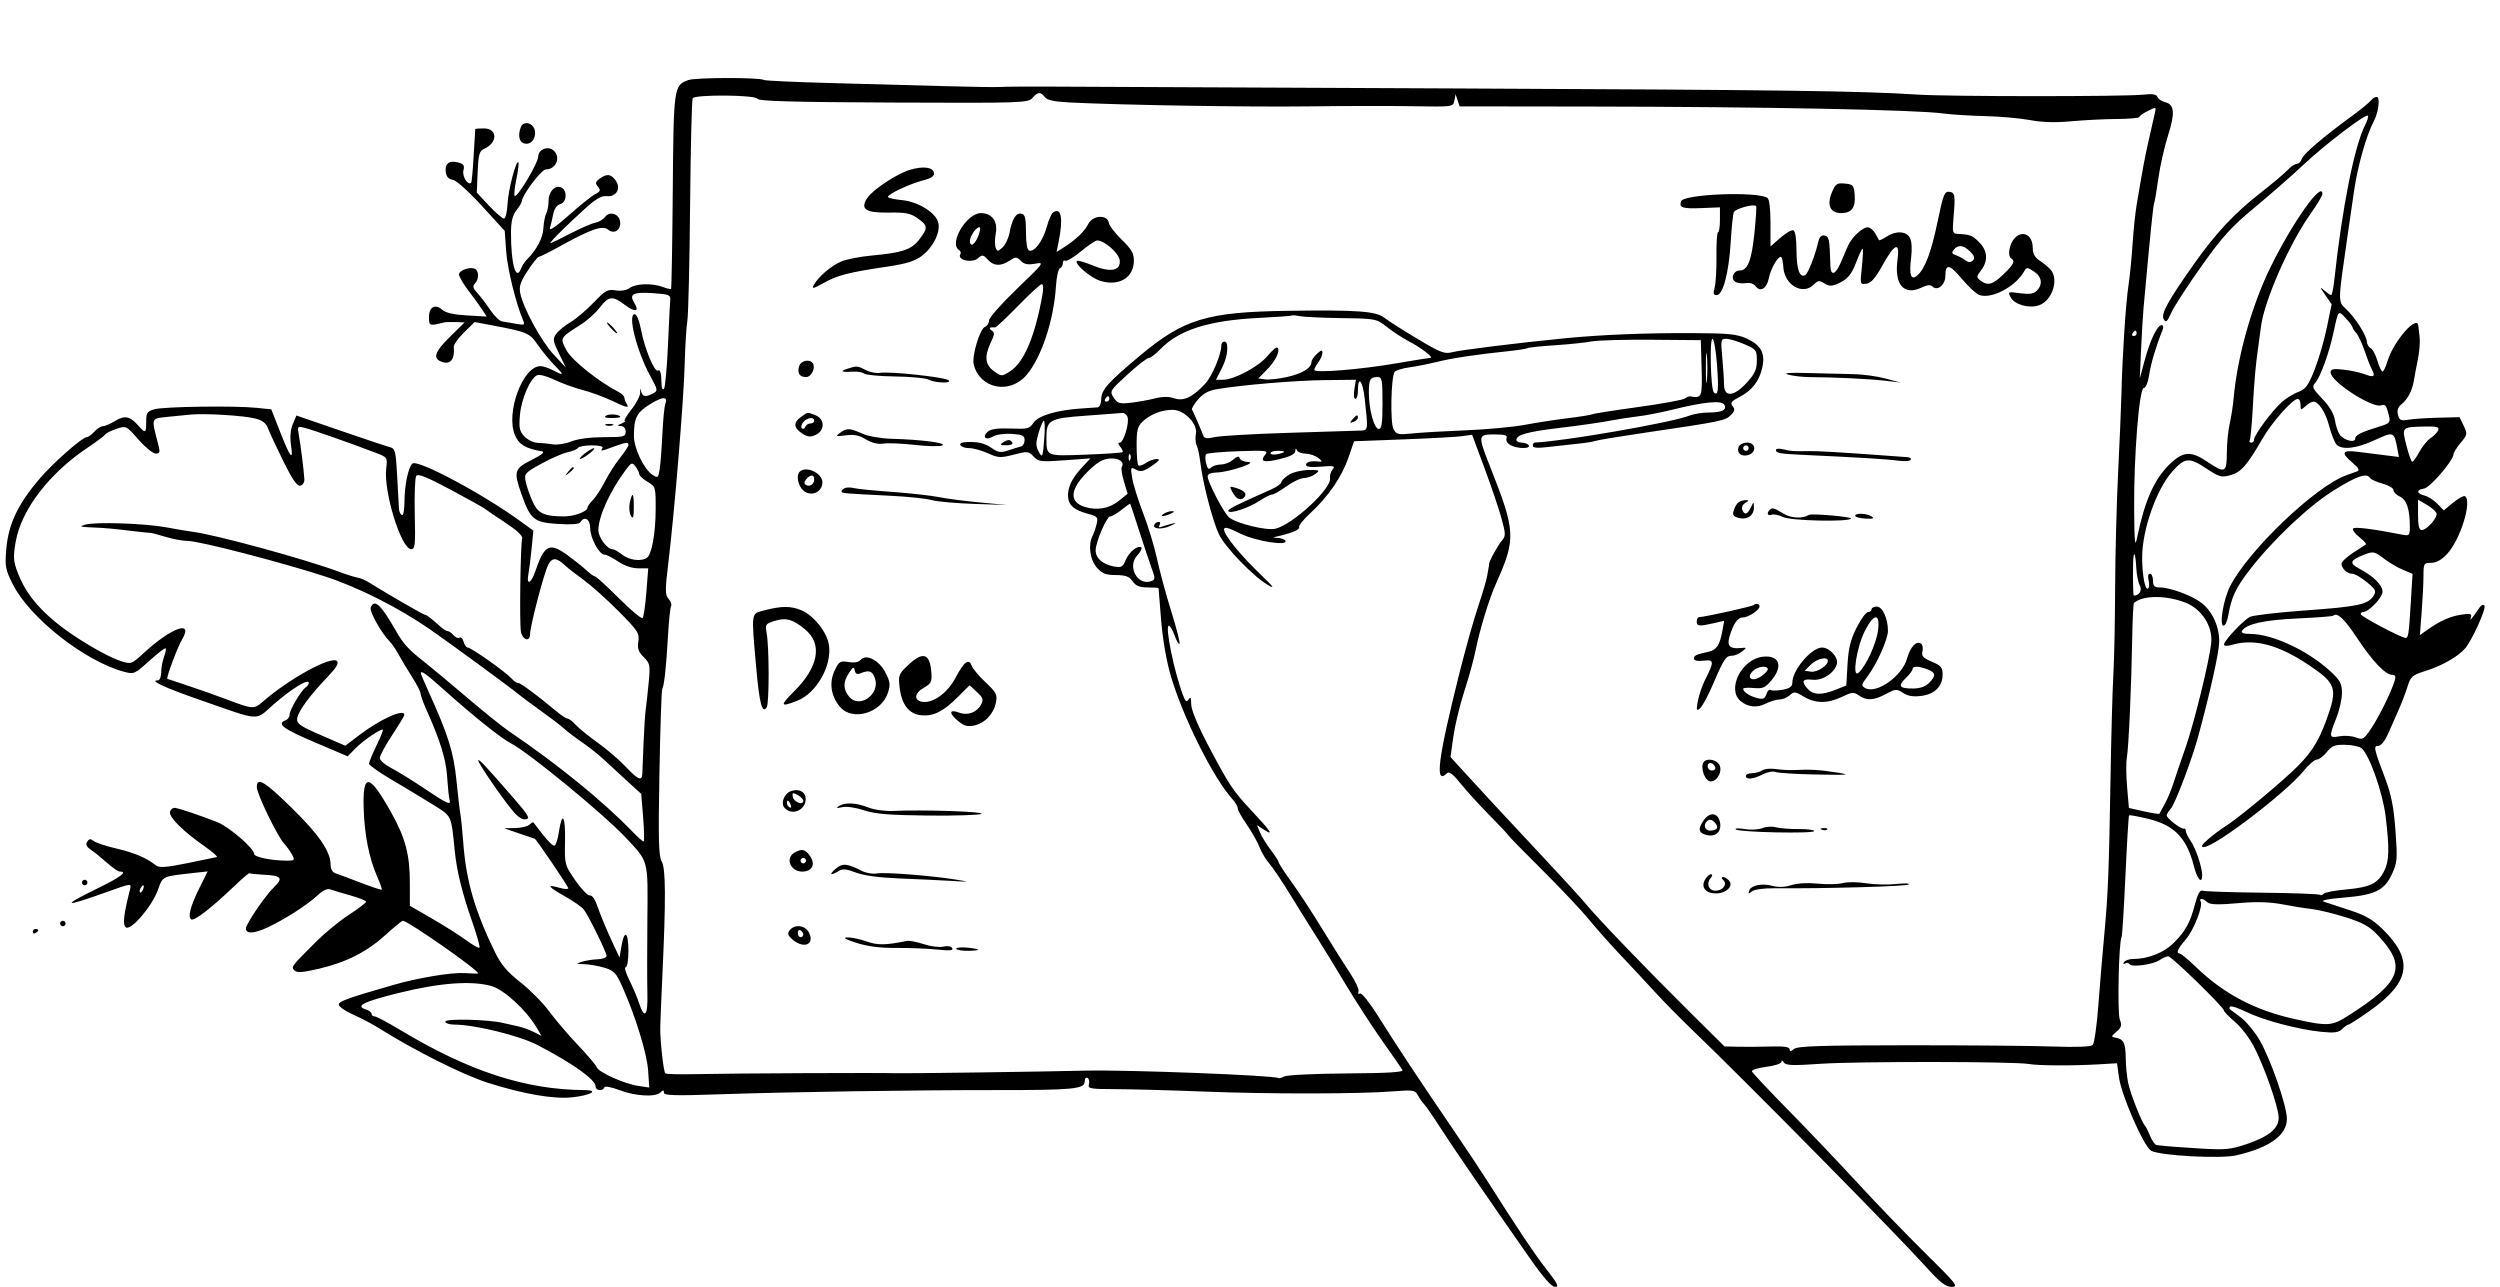 <svg id="svg" version="1.1" width="915" height="471" xmlns="http://www.w3.org/2000/svg"><path d="M251.904 29.308 C 246.604 31.288,246.543 31.727,246.231 69.946 C 246.072 89.441,245.792 105.541,245.609 105.724 C 245.427 105.907,244.061 105.593,242.574 105.028 C 238.738 103.570,232.717 103.755,230.467 105.401 C 229.298 106.255,227.282 106.596,225.296 106.273 C 222.399 105.803,221.515 106.295,217.270 110.741 C 214.647 113.489,210.812 116.734,208.749 117.951 C 206.686 119.168,204.349 121.092,203.555 122.225 C 202.262 124.070,202.371 124.821,204.595 129.393 L 207.078 134.500 202.696 129.827 C 198.174 125.004,191.507 112.783,190.412 107.310 C 189.917 104.835,190.472 103.159,193.129 99.100 C 194.965 96.295,196.806 94.000,197.220 94.000 C 197.634 94.000,201.558 92.017,205.940 89.593 C 216.302 83.861,220.595 82.419,222.526 84.022 C 224.616 85.756,227.000 84.465,227.000 81.599 C 227.000 78.431,223.233 76.960,221.431 79.425 C 220.760 80.343,219.151 81.287,217.855 81.524 C 216.560 81.760,212.462 83.539,208.748 85.477 C 205.034 87.414,201.751 89.000,201.451 89.000 C 200.794 89.000,207.646 82.186,214.525 76.000 C 218.103 72.783,220.238 71.582,222.015 71.786 C 225.523 72.190,227.404 69.021,225.374 66.124 C 223.640 63.649,222.121 63.460,219.479 65.392 C 217.900 66.546,217.793 67.046,218.852 68.322 C 219.924 69.613,219.756 70.055,217.815 71.071 C 216.542 71.737,212.177 75.238,208.116 78.851 C 203.484 82.972,200.940 84.689,201.291 83.460 C 201.599 82.382,202.135 80.083,202.482 78.352 C 202.872 76.410,203.859 75.009,205.057 74.695 C 207.511 74.054,207.709 69.486,205.322 68.570 C 203.022 67.688,200.748 70.227,200.762 73.661 C 200.768 75.222,200.393 77.224,199.927 78.108 C 199.462 78.992,198.990 81.467,198.878 83.608 C 198.692 87.144,196.410 91.420,192.709 95.163 C 191.983 95.899,191.090 97.287,190.725 98.250 C 188.853 103.195,186.977 96.540,187.022 85.110 C 187.038 81.087,187.597 78.793,189.000 77.000 C 190.076 75.625,190.966 74.141,190.978 73.702 C 191.040 71.472,198.171 62.000,199.788 62.000 C 203.592 62.000,205.410 57.415,202.548 55.040 C 200.444 53.294,197.002 54.704,196.990 57.317 C 196.980 59.686,189.245 72.579,188.364 71.697 C 188.068 71.401,188.354 68.612,189.000 65.500 C 189.646 62.388,189.975 59.642,189.731 59.398 C 188.863 58.529,185.991 69.590,185.748 74.743 C 185.611 77.626,185.031 79.989,184.457 79.993 C 183.883 79.997,181.408 77.862,178.957 75.250 L 174.500 70.500 174.822 62.956 C 175.100 56.439,175.429 55.282,177.240 54.456 C 182.267 52.163,182.123 47.000,177.031 47.000 C 175.364 47.000,173.972 47.112,173.938 47.250 C 173.903 47.388,173.641 51.775,173.355 57.000 C 173.068 62.224,172.657 66.676,172.441 66.892 C 171.305 68.028,169.081 64.525,169.607 62.429 C 170.091 60.503,169.721 59.968,167.524 59.417 C 164.293 58.606,162.715 59.952,163.165 63.135 C 163.384 64.681,164.266 65.609,165.712 65.815 C 166.983 65.995,171.500 70.037,176.329 75.315 L 184.734 84.500 185.262 92.000 C 185.713 98.417,188.843 111.145,191.488 117.320 C 192.180 118.935,191.886 119.070,188.884 118.512 C 187.023 118.167,184.730 117.774,183.789 117.639 C 182.848 117.504,180.888 115.618,179.434 113.447 C 177.980 111.276,175.853 108.482,174.708 107.237 C 173.102 105.490,172.898 104.702,173.813 103.787 C 175.285 102.315,175.358 99.339,173.943 98.465 C 172.297 97.447,168.000 98.877,168.000 100.442 C 168.000 101.215,169.520 103.838,171.377 106.271 C 173.235 108.705,175.516 111.858,176.447 113.279 L 178.140 115.863 170.917 115.448 C 166.105 115.172,163.090 114.486,161.884 113.395 C 159.297 111.054,157.000 112.319,157.000 116.085 C 157.000 119.318,157.171 119.378,162.500 118.018 C 163.050 117.878,164.973 117.816,166.772 117.882 L 170.045 118.000 164.527 123.430 C 159.099 128.773,158.319 131.141,161.577 132.391 C 164.807 133.630,166.513 131.583,166.091 126.977 C 166.014 126.139,167.700 123.746,169.837 121.659 L 173.723 117.864 180.112 119.074 C 193.102 121.534,193.783 121.827,196.878 126.281 C 198.489 128.602,201.255 131.963,203.023 133.750 C 206.619 137.386,206.513 137.670,202.364 135.506 C 200.789 134.685,198.738 134.010,197.806 134.006 C 191.348 133.983,185.027 151.033,188.453 159.234 C 189.902 162.702,192.319 164.156,198.346 165.185 C 199.592 165.398,198.373 166.418,194.596 168.326 C 188.202 171.555,187.919 172.507,190.863 180.866 C 194.130 190.144,195.416 191.199,204.138 191.758 C 209.166 192.081,211.965 191.866,212.424 191.123 C 213.903 188.730,216.000 189.976,216.004 193.250 C 216.008 196.900,219.292 203.000,221.253 203.000 C 221.959 203.000,224.191 204.125,226.215 205.500 C 228.493 207.048,231.296 208.000,233.576 208.000 L 237.257 208.000 236.572 216.750 C 236.195 221.563,235.572 225.817,235.188 226.205 C 234.804 226.593,230.902 223.330,226.517 218.955 C 222.133 214.580,218.218 211.000,217.818 211.000 C 217.418 211.000,216.000 209.988,214.666 208.750 C 213.333 207.512,210.183 205.001,207.667 203.168 C 201.101 198.387,199.205 199.364,195.865 209.250 C 194.400 213.587,192.584 214.318,193.378 210.250 C 193.674 208.738,194.207 204.512,194.563 200.861 L 195.209 194.221 190.855 191.039 C 176.862 180.815,152.697 167.903,150.906 169.694 C 149.369 171.231,148.051 177.685,148.024 183.809 C 148.010 186.847,147.600 188.871,147.064 188.539 C 146.549 188.221,146.080 187.182,146.023 186.230 C 145.966 185.279,145.672 179.932,145.369 174.349 C 144.863 165.014,144.645 164.154,142.659 163.647 C 141.472 163.343,133.300 160.616,124.500 157.585 L 108.500 152.076 107.166 155.236 C 106.294 157.303,106.067 159.972,106.510 162.948 C 107.416 169.040,106.250 167.583,102.454 157.884 L 99.302 149.827 93.901 149.267 C 85.918 148.438,59.965 148.804,56.500 149.793 C 53.862 150.546,53.502 151.094,53.514 154.325 C 53.530 158.636,53.237 158.769,50.532 155.681 C 47.564 152.293,45.645 151.929,42.106 154.081 C 40.371 155.137,38.357 156.000,37.631 156.000 C 36.904 156.000,35.495 156.900,34.500 158.000 C 33.505 159.100,32.267 160.000,31.749 160.000 C 30.112 160.000,19.596 169.265,14.498 175.199 C 6.566 184.431,3.063 191.860,2.289 201.090 C 1.774 207.238,2.003 208.485,4.609 213.706 C 10.775 226.062,30.864 241.922,45.310 245.839 C 49.026 246.847,49.257 246.748,54.653 241.862 C 57.695 239.106,60.381 237.048,60.620 237.287 C 60.860 237.527,60.593 238.939,60.028 240.426 C 59.463 241.913,59.000 244.451,59.000 246.065 C 59.000 247.681,58.461 249.000,57.800 249.000 C 54.474 249.000,60.045 251.600,73.124 256.152 C 96.039 264.127,93.093 263.960,100.283 257.687 C 106.723 252.067,113.000 248.231,113.000 249.915 C 113.000 250.447,112.532 251.171,111.959 251.525 C 110.330 252.532,106.000 259.788,106.000 261.512 C 106.000 262.365,105.325 263.322,104.500 263.638 C 101.160 264.920,103.573 266.741,115.128 271.657 L 127.250 276.814 130.077 273.921 C 132.732 271.205,138.795 267.012,140.079 267.004 C 140.398 267.002,139.395 269.587,137.852 272.750 C 136.308 275.913,135.047 278.950,135.050 279.500 C 135.053 280.050,138.756 282.672,143.278 285.327 C 147.800 287.982,154.514 292.032,158.198 294.327 C 165.516 298.886,165.073 297.956,166.470 311.697 C 167.209 318.961,169.204 327.007,172.852 337.428 C 174.570 342.339,175.754 346.580,175.481 346.852 C 175.209 347.124,173.077 345.933,170.743 344.204 C 168.409 342.476,162.789 338.910,158.253 336.281 L 150.007 331.500 150.003 322.932 C 149.999 312.911,148.375 306.737,143.376 297.743 C 135.176 282.990,132.695 282.535,133.102 295.859 C 133.399 305.578,135.100 314.178,138.040 320.823 C 139.131 323.290,139.886 325.447,139.718 325.615 C 139.550 325.784,136.057 324.628,131.956 323.047 C 127.855 321.465,123.713 319.922,122.750 319.617 C 121.681 319.278,121.000 318.062,121.000 316.492 C 121.000 311.668,116.791 305.508,106.827 295.750 C 96.787 285.917,94.000 284.254,94.000 288.098 C 94.000 290.565,101.528 306.116,104.014 308.785 C 104.958 309.798,106.256 311.610,106.900 312.813 C 107.978 314.828,107.843 315.000,105.175 315.000 C 99.303 315.000,93.000 313.706,93.000 312.501 C 93.000 310.497,83.818 302.600,79.500 300.889 C 73.625 298.562,65.714 295.900,64.038 295.686 C 63.234 295.584,62.420 296.257,62.228 297.181 C 61.829 299.108,66.959 304.211,74.832 309.716 C 77.765 311.767,79.790 313.554,79.332 313.686 C 78.874 313.818,74.017 314.826,68.538 315.926 C 60.593 317.522,58.265 317.679,57.038 316.702 C 53.634 313.993,49.098 312.066,42.538 310.545 C 38.743 309.665,35.011 308.424,34.243 307.787 C 33.168 306.895,32.637 306.959,31.930 308.064 C 31.273 309.091,31.649 309.927,33.247 311.000 C 34.476 311.825,37.116 313.963,39.112 315.750 C 41.109 317.538,43.250 319.000,43.871 319.000 C 46.818 319.000,44.223 320.969,35.906 325.044 C 21.895 331.909,23.024 332.246,39.829 326.218 C 47.999 323.288,48.149 323.272,47.619 325.383 C 45.245 334.841,44.847 338.245,45.986 339.346 C 47.686 340.991,55.583 331.882,57.773 325.751 C 59.612 320.601,59.195 320.801,70.752 319.515 L 76.005 318.930 73.124 324.715 C 69.691 331.608,68.622 335.648,70.004 336.502 C 71.105 337.183,77.294 332.402,85.658 324.409 C 88.588 321.610,91.113 319.446,91.268 319.602 C 91.424 319.757,93.674 319.994,96.268 320.129 C 103.138 320.484,103.800 321.285,100.165 324.839 C 96.907 328.023,90.000 338.220,90.000 339.845 C 90.000 341.867,92.971 341.738,97.788 339.507 C 104.095 336.585,112.609 331.119,116.368 327.578 C 118.166 325.884,119.845 325.110,120.868 325.503 C 121.766 325.848,125.088 326.849,128.250 327.729 C 131.412 328.608,134.000 329.641,134.000 330.025 C 134.000 330.408,131.188 332.550,127.750 334.785 C 124.313 337.020,118.876 341.471,115.668 344.675 C 106.483 353.850,106.469 353.869,107.798 355.198 C 108.697 356.097,110.793 355.946,116.736 354.557 C 126.798 352.204,134.369 348.343,141.245 342.059 C 144.290 339.276,147.076 337.000,147.437 337.000 C 149.262 337.000,174.997 354.973,175.001 356.250 C 175.001 356.387,172.802 356.347,170.114 356.161 C 165.351 355.831,153.065 357.862,144.000 360.479 C 127.007 365.384,124.000 366.468,124.000 367.689 C 124.000 368.424,126.374 370.075,129.275 371.358 C 132.177 372.641,136.481 374.910,138.840 376.399 C 151.602 384.456,169.627 393.479,178.652 396.330 C 191.735 400.463,202.576 402.329,209.375 401.619 C 216.214 400.904,219.484 399.015,213.950 398.976 C 192.209 398.823,171.642 392.104,146.361 376.896 C 141.885 374.203,137.722 372.000,137.111 372.000 C 136.500 372.000,136.000 371.580,136.000 371.067 C 136.000 370.554,135.075 369.841,133.945 369.483 C 129.846 368.182,132.843 366.673,146.044 363.393 C 160.884 359.706,172.665 358.838,179.887 360.899 C 184.475 362.208,192.608 369.676,196.353 376.019 L 198.206 379.158 195.353 377.700 C 193.784 376.897,191.150 375.954,189.500 375.604 C 187.850 375.253,185.375 374.702,184.000 374.378 C 178.619 373.113,163.000 372.743,163.000 373.881 C 163.000 374.496,164.463 375.001,166.250 375.003 C 173.726 375.010,190.129 379.042,196.768 382.504 C 209.803 389.302,218.000 395.156,218.000 397.667 C 218.000 399.209,220.670 399.490,221.167 398.001 C 221.364 397.411,223.652 397.820,226.761 399.001 C 232.641 401.235,239.975 401.625,241.800 399.800 C 242.733 398.867,243.000 398.890,243.000 399.906 C 243.000 400.961,246.898 401.079,263.250 400.518 C 288.805 399.642,333.376 398.962,364.500 398.975 C 392.864 398.986,397.000 398.585,397.000 395.827 C 397.000 394.734,397.456 394.164,398.041 394.525 C 398.613 394.879,398.836 395.943,398.535 396.889 C 398.043 398.440,399.004 398.612,408.245 398.628 C 413.885 398.639,428.625 399.042,441.000 399.526 C 465.072 400.466,497.641 400.415,510.163 399.418 C 517.165 398.860,517.920 398.981,518.907 400.826 C 519.501 401.936,520.558 403.442,521.255 404.172 C 521.953 404.902,524.539 408.650,527.001 412.500 C 531.291 419.207,544.827 438.945,560.090 460.750 C 564.875 467.586,567.892 471.000,569.149 471.000 C 570.674 471.000,570.101 469.808,566.141 464.750 C 561.685 459.057,555.407 449.680,544.217 432.000 C 541.954 428.425,536.264 419.875,531.573 413.000 C 519.463 395.254,511.299 382.913,504.616 372.247 C 501.364 367.058,498.362 363.276,497.779 363.636 C 497.192 364.000,496.948 363.675,497.218 362.889 C 497.481 362.125,496.040 359.025,494.016 356.000 C 491.992 352.975,487.459 345.775,483.942 340.000 C 480.426 334.225,475.400 326.538,472.774 322.918 C 470.148 319.299,468.000 316.010,468.000 315.610 C 468.000 315.210,466.728 313.222,465.172 311.191 C 463.617 309.161,461.824 306.257,461.188 304.737 L 460.031 301.974 462.727 303.737 C 466.351 306.107,465.085 304.186,458.170 296.820 C 451.275 289.477,449.855 287.340,442.180 272.757 C 438.318 265.417,435.994 259.792,435.985 257.757 C 435.973 255.365,435.723 254.889,435.042 255.966 C 434.305 257.132,433.884 256.825,432.986 254.466 C 429.759 245.982,426.292 229.000,427.787 229.000 C 428.233 229.000,429.180 230.609,429.891 232.575 C 430.602 234.541,431.417 235.916,431.702 235.631 C 431.988 235.346,430.636 230.025,428.698 223.806 C 426.760 217.588,424.405 208.900,423.463 204.500 C 422.522 200.100,420.244 192.602,418.402 187.838 C 416.559 183.073,414.749 177.285,414.380 174.974 C 413.735 170.942,413.792 170.818,415.800 171.893 C 417.523 172.815,418.544 172.570,421.586 170.506 C 424.316 168.654,424.779 168.000,423.362 168.000 C 422.308 168.000,420.504 168.659,419.354 169.465 C 418.204 170.270,416.979 170.645,416.631 170.298 C 416.284 169.951,416.000 166.670,416.000 163.008 C 416.000 157.393,416.353 156.018,418.250 154.241 C 421.050 151.618,425.206 150.000,429.142 150.000 C 433.438 150.000,438.407 155.091,437.703 158.773 C 437.419 160.261,437.541 162.159,437.975 162.989 C 438.409 163.820,439.032 166.762,439.360 169.526 C 440.228 176.839,443.808 190.613,446.116 195.524 C 448.333 200.241,458.641 210.926,464.025 214.090 C 466.773 215.705,466.232 214.916,461.434 210.316 C 454.040 203.227,448.000 195.809,448.000 193.818 C 448.000 192.680,449.365 193.017,453.940 195.285 C 459.627 198.104,471.734 199.997,470.414 197.861 C 470.121 197.388,468.896 196.948,467.691 196.884 C 465.678 196.777,465.662 196.732,467.500 196.319 C 472.619 195.169,475.971 193.761,475.480 192.967 C 475.183 192.488,476.991 190.206,479.496 187.897 C 486.100 181.810,491.087 174.575,493.485 167.603 L 495.584 161.500 513.542 160.823 C 523.419 160.451,533.139 159.915,535.142 159.633 L 538.783 159.119 543.318 171.310 C 545.812 178.014,548.623 186.321,549.564 189.770 C 551.095 195.382,551.116 196.220,549.758 197.770 C 548.243 199.498,544.941 205.524,544.980 206.490 C 544.991 206.770,544.963 207.113,544.918 207.250 C 544.873 207.387,544.620 208.850,544.356 210.500 C 544.092 212.150,542.579 217.325,540.993 222.000 C 539.407 226.675,536.311 237.700,534.114 246.500 C 526.177 278.282,525.039 287.561,529.644 282.956 C 530.369 282.231,531.858 283.377,534.521 286.706 C 536.630 289.343,541.425 294.609,545.178 298.408 C 548.930 302.208,552.000 305.479,552.000 305.677 C 552.000 305.876,557.540 311.542,564.310 318.269 C 571.081 324.996,578.825 333.200,581.519 336.500 C 584.212 339.800,589.407 345.650,593.061 349.500 C 596.716 353.350,602.360 359.406,605.603 362.958 C 608.846 366.509,615.046 372.809,619.380 376.958 C 637.605 394.401,693.818 451.375,704.518 463.248 C 710.101 469.444,712.068 470.996,714.334 470.998 C 716.923 471.000,716.095 469.942,704.743 458.750 C 697.910 452.012,686.735 440.425,679.910 433.000 C 673.084 425.575,661.658 413.562,654.518 406.305 C 647.378 399.048,641.390 392.671,641.211 392.134 C 641.032 391.597,643.387 390.846,646.443 390.464 C 649.499 390.082,652.007 389.259,652.015 388.635 C 652.024 387.956,652.377 388.046,652.892 388.859 C 653.592 389.964,656.126 390.055,666.457 389.346 C 679.760 388.434,737.319 388.488,742.500 389.418 C 745.998 390.045,758.621 390.107,768.166 389.543 L 774.833 389.150 775.544 394.323 C 776.468 401.035,784.704 419.771,787.356 421.190 C 790.740 423.002,812.778 424.179,818.500 422.854 C 830.704 420.029,837.000 415.484,837.000 409.501 C 837.000 404.633,830.809 386.933,826.777 380.273 C 824.975 377.296,821.925 373.690,820.000 372.259 C 818.075 370.828,816.313 369.509,816.083 369.328 C 815.854 369.148,815.939 368.728,816.271 368.396 C 816.603 368.064,819.266 368.955,822.187 370.377 C 828.484 373.441,841.096 376.789,849.552 377.642 C 854.384 378.129,855.933 377.924,857.231 376.626 C 858.125 375.732,859.158 375.000,859.525 375.000 C 859.893 375.000,863.340 372.783,867.186 370.074 C 882.246 359.463,883.540 351.308,871.958 340.000 C 868.406 336.532,865.647 334.953,859.925 333.115 C 855.841 331.803,851.600 330.405,850.500 330.008 C 849.249 329.557,851.873 329.011,857.500 328.550 C 869.223 327.591,872.650 325.953,875.413 319.990 C 877.413 315.674,877.512 314.487,876.744 304.021 C 876.116 295.464,875.217 290.864,873.044 285.107 C 868.763 273.763,868.602 273.000,870.489 273.000 C 871.469 273.000,872.932 271.118,874.180 268.250 C 875.316 265.638,877.060 261.681,878.053 259.458 C 879.047 257.236,880.435 253.576,881.137 251.326 C 882.310 247.566,882.858 247.095,887.908 245.503 C 893.798 243.646,899.465 240.420,902.176 237.380 C 904.666 234.587,910.009 222.824,909.305 221.684 C 908.947 221.106,908.240 221.345,907.597 222.262 C 904.013 227.373,903.906 227.494,904.354 225.923 C 904.732 224.599,904.139 224.451,900.652 224.995 C 896.565 225.634,892.843 227.334,888.084 230.737 L 885.668 232.465 886.328 223.982 C 886.691 219.317,886.991 213.363,886.994 210.750 C 887.000 206.214,887.126 206.000,889.804 206.000 C 891.679 206.000,893.612 204.923,895.639 202.750 C 900.511 197.527,904.907 183.297,902.171 181.606 C 901.715 181.324,899.783 182.378,897.878 183.949 L 894.414 186.804 892.093 184.393 C 890.816 183.066,888.698 181.711,887.386 181.382 C 884.396 180.631,884.294 179.242,887.199 178.820 C 889.380 178.503,897.880 168.634,897.959 166.327 C 897.982 165.681,899.175 163.757,900.612 162.050 C 903.103 159.089,903.154 158.801,901.708 155.816 L 900.192 152.687 892.346 152.881 C 888.031 152.988,883.100 153.322,881.389 153.623 C 878.745 154.088,878.185 153.819,877.661 151.835 C 877.235 150.222,877.619 149.036,878.905 148.000 C 881.210 146.142,882.891 142.941,883.479 139.287 C 883.726 137.754,884.385 134.250,884.944 131.500 C 885.502 128.750,885.794 125.150,885.593 123.500 C 885.392 121.850,885.177 119.938,885.114 119.250 C 884.721 114.947,876.010 124.898,873.845 132.121 C 873.206 134.255,872.376 136.000,872.000 136.000 C 871.624 136.000,870.770 134.176,870.102 131.947 C 869.434 129.718,868.333 127.681,867.655 127.421 C 866.977 127.161,866.358 126.100,866.280 125.063 C 866.097 122.635,861.977 116.183,858.634 113.089 C 855.656 110.333,855.646 110.810,859.174 86.500 C 860.292 78.800,861.369 71.375,861.569 70.000 C 862.924 60.653,866.120 49.381,868.874 44.235 C 870.407 41.372,871.147 36.209,870.117 35.572 C 869.627 35.270,868.614 35.761,867.864 36.663 C 867.115 37.566,864.027 40.109,861.001 42.314 C 850.402 50.040,843.027 56.339,842.449 58.162 C 842.128 59.173,841.290 60.000,840.588 60.000 C 839.885 60.000,838.453 60.949,837.405 62.109 C 836.357 63.269,831.867 67.056,827.427 70.525 C 817.850 78.007,811.005 85.303,803.177 96.371 C 793.483 110.077,790.834 114.882,791.912 116.800 C 792.717 118.233,793.152 117.867,794.683 114.468 C 795.683 112.250,800.644 104.594,805.709 97.455 C 813.400 86.614,816.607 83.075,825.158 75.987 C 830.790 71.319,838.796 64.308,842.949 60.406 C 850.967 52.873,865.858 41.525,866.665 42.332 C 866.931 42.597,866.492 44.093,865.691 45.657 C 861.699 53.452,857.257 75.761,854.323 102.750 C 854.009 105.638,853.506 108.000,853.205 108.000 C 852.904 108.000,851.749 107.213,850.640 106.250 C 848.947 104.782,849.005 105.052,851.001 107.921 L 853.380 111.343 851.617 119.921 C 850.648 124.640,848.618 131.601,847.107 135.392 C 844.840 141.076,843.821 142.477,841.288 143.392 C 839.600 144.001,836.870 145.666,835.222 147.090 C 831.767 150.078,825.000 159.199,825.000 160.869 C 825.000 161.491,824.523 162.000,823.941 162.000 C 823.359 162.000,823.112 161.627,823.394 161.172 C 823.675 160.717,824.178 155.429,824.512 149.422 C 825.099 138.842,825.551 133.718,826.443 127.542 C 826.677 125.915,827.159 122.315,827.513 119.542 C 828.722 110.062,837.862 89.251,845.616 78.321 C 848.027 74.922,850.000 71.622,850.000 70.987 C 850.000 65.984,839.248 81.102,831.146 97.500 C 824.226 111.502,818.855 130.513,817.510 145.758 C 817.270 148.488,816.617 152.697,816.061 155.111 C 815.504 157.525,815.038 162.313,815.024 165.750 C 814.996 173.084,814.342 173.383,807.900 169.018 C 801.933 164.974,799.058 165.140,794.200 169.808 C 788.459 175.324,784.950 183.231,782.134 197.000 C 781.402 200.583,781.191 198.444,781.100 186.500 C 780.951 167.029,782.941 142.000,784.638 142.000 C 785.351 142.000,786.178 139.982,786.584 137.250 C 787.200 133.112,789.170 126.506,791.504 120.750 C 791.920 119.725,791.766 119.000,791.133 119.000 C 789.572 119.000,786.938 124.507,784.916 132.000 L 783.161 138.500 783.630 128.000 C 783.888 122.225,784.305 115.250,784.555 112.500 C 787.129 84.293,788.037 75.347,788.427 74.329 C 788.680 73.671,789.374 69.572,789.970 65.220 C 790.566 60.869,792.134 53.902,793.455 49.740 C 796.129 41.317,795.880 38.259,792.453 37.399 C 791.183 37.080,789.912 36.214,789.628 35.474 C 789.254 34.498,787.791 34.272,784.306 34.651 C 777.550 35.385,713.474 35.369,702.000 34.630 C 680.988 33.276,653.148 32.906,531.000 32.362 C 460.875 32.049,395.625 31.754,386.000 31.706 C 376.375 31.658,367.375 31.713,366.000 31.829 C 364.625 31.945,355.850 31.819,346.500 31.548 C 337.150 31.278,318.475 30.771,305.000 30.422 C 291.525 30.073,280.116 29.555,279.647 29.271 C 278.048 28.303,254.510 28.335,251.904 29.308 M382.415 35.553 C 383.226 36.663,385.824 37.220,391.525 37.507 C 410.439 38.458,457.326 39.224,479.000 38.935 C 491.925 38.763,509.102 38.737,517.172 38.877 C 531.803 39.130,531.845 39.125,532.295 36.815 L 532.746 34.500 533.481 36.716 L 534.215 38.931 581.358 38.995 C 645.080 39.081,701.395 40.177,711.128 41.520 C 714.083 41.928,721.000 42.366,726.500 42.493 C 732.000 42.620,739.425 43.278,743.000 43.954 C 747.374 44.782,752.281 44.926,758.000 44.395 C 762.675 43.961,770.213 43.582,774.750 43.553 C 779.288 43.524,783.000 43.195,783.000 42.823 C 783.000 42.451,784.401 41.448,786.113 40.594 C 789.157 39.075,789.214 39.090,788.705 41.270 C 788.419 42.497,787.427 46.875,786.500 51.000 C 784.919 58.030,784.328 61.187,782.008 75.000 C 781.500 78.025,780.825 84.550,780.508 89.500 C 780.191 94.450,779.520 101.200,779.017 104.500 C 778.026 110.995,776.766 130.374,776.447 144.000 C 776.338 148.675,775.789 161.725,775.228 173.000 C 774.667 184.275,774.173 203.400,774.131 215.500 C 774.089 227.600,773.800 241.775,773.487 247.000 C 773.175 252.225,772.707 269.325,772.447 285.000 C 771.878 319.268,771.550 327.368,770.107 342.725 C 769.499 349.201,768.548 360.555,767.995 367.956 C 767.441 375.357,766.518 381.882,765.943 382.456 C 765.271 383.128,760.022 383.329,751.199 383.019 C 743.665 382.755,719.656 382.551,697.846 382.567 C 666.433 382.590,657.861 382.871,656.596 383.920 C 655.408 384.907,655.000 384.935,655.000 384.033 C 655.000 383.183,652.981 382.880,648.250 383.021 C 644.538 383.132,639.175 383.172,636.333 383.111 L 631.166 383.000 618.303 370.250 C 602.916 354.999,584.501 335.849,580.559 331.000 C 578.995 329.075,572.041 321.448,565.107 314.050 C 551.842 299.898,539.735 286.841,534.193 280.710 L 530.886 277.052 531.914 269.661 C 532.480 265.596,534.269 258.176,535.891 253.173 C 537.513 248.170,539.365 241.472,540.008 238.288 C 541.643 230.188,544.936 219.404,547.578 213.500 C 554.893 197.149,554.758 194.497,545.412 170.876 C 540.826 159.285,540.864 159.000,546.969 159.000 C 550.855 159.000,551.818 159.310,551.391 160.423 C 551.081 161.231,551.715 162.312,552.857 162.923 C 555.404 164.286,560.330 164.343,559.500 163.000 C 559.160 162.450,558.009 162.000,556.941 162.000 C 555.873 162.000,555.000 161.566,555.000 161.035 C 555.000 159.124,558.991 158.021,571.141 156.572 C 577.939 155.762,585.975 154.616,589.000 154.026 C 592.025 153.436,596.750 152.699,599.500 152.388 C 602.250 152.076,607.875 150.987,612.000 149.966 C 623.616 147.092,630.046 146.456,631.050 148.081 C 632.230 149.990,630.301 150.966,625.315 150.985 C 623.013 150.993,619.863 151.508,618.315 152.128 C 612.092 154.621,572.406 161.526,561.750 161.969 C 561.337 161.986,561.000 162.512,561.000 163.138 C 561.000 163.936,562.716 164.070,566.750 163.587 C 569.913 163.209,574.750 162.675,577.500 162.401 C 580.250 162.127,583.175 161.656,584.000 161.354 C 584.825 161.053,592.925 159.715,602.000 158.381 C 629.929 154.275,631.405 153.975,633.418 151.995 C 634.944 150.494,635.091 149.815,634.139 148.667 C 633.157 147.484,633.609 146.880,636.665 145.294 C 641.240 142.920,643.865 139.531,644.989 134.549 C 646.164 129.341,644.547 126.299,639.345 123.929 C 635.703 122.270,632.715 121.971,619.283 121.920 C 601.820 121.854,586.168 122.495,572.500 123.834 C 555.592 125.492,534.504 128.106,531.419 128.926 C 528.724 129.643,527.130 129.022,518.701 123.970 C 513.400 120.794,507.956 117.324,506.602 116.259 C 503.595 113.894,496.750 113.406,471.500 113.758 C 441.813 114.171,433.343 116.717,417.404 130.018 C 405.440 140.001,403.083 142.665,403.036 146.250 C 403.016 147.762,402.438 149.040,401.750 149.088 C 401.063 149.137,398.250 149.333,395.500 149.523 C 386.624 150.138,379.941 152.160,378.249 154.743 C 376.828 156.911,376.097 157.096,369.956 156.846 C 365.469 156.663,362.688 157.014,361.622 157.899 C 359.313 159.815,360.730 161.384,363.343 159.804 C 364.560 159.068,367.570 158.633,370.250 158.805 C 374.212 159.059,375.000 159.438,375.000 161.086 C 375.000 162.173,374.438 163.205,373.750 163.380 C 373.063 163.554,370.973 164.200,369.108 164.815 C 366.226 165.765,365.314 165.648,363.049 164.035 C 360.408 162.154,357.659 161.544,353.191 161.844 C 350.026 162.058,351.465 163.995,354.809 164.022 C 356.289 164.034,359.350 164.884,361.612 165.911 C 365.353 167.610,366.204 167.654,371.046 166.398 C 376.081 165.092,376.471 165.129,378.294 167.086 C 380.078 169.001,380.920 169.102,389.659 168.462 L 399.097 167.770 395.965 171.135 C 392.220 175.159,390.618 178.610,390.921 182.000 C 391.192 185.035,393.213 186.711,398.228 188.061 C 401.692 188.994,401.962 189.315,401.370 191.791 C 401.015 193.281,400.336 195.258,399.862 196.184 C 398.201 199.430,398.914 204.789,401.389 207.666 C 403.346 209.941,404.609 210.449,408.370 210.472 C 411.979 210.494,413.299 210.982,414.538 212.750 C 415.719 214.437,417.101 215.000,420.057 215.000 C 422.226 215.000,424.011 215.113,424.024 215.250 C 424.037 215.387,424.464 220.675,424.973 227.000 C 425.531 233.921,426.938 242.030,428.507 247.365 C 433.010 262.673,444.076 284.784,451.129 292.564 C 452.158 293.700,453.000 295.167,453.000 295.825 C 453.000 296.482,454.485 299.153,456.300 301.760 C 458.115 304.367,460.212 308.075,460.959 310.000 C 461.707 311.925,463.312 314.625,464.526 316.000 C 465.739 317.375,469.155 322.446,472.116 327.269 C 475.077 332.092,479.423 339.067,481.774 342.769 C 484.124 346.471,489.013 354.450,492.638 360.500 C 496.263 366.550,502.248 375.775,505.939 381.000 C 509.630 386.225,512.943 391.003,513.302 391.618 C 513.773 392.425,508.101 392.775,492.892 392.878 C 481.308 392.956,471.028 393.450,470.047 393.975 C 469.066 394.500,468.091 394.772,467.881 394.579 C 466.805 393.590,412.857 391.500,397.500 391.853 C 379.339 392.270,331.249 392.927,328.000 392.803 C 322.484 392.591,266.655 392.842,254.779 393.131 C 248.883 393.275,243.811 393.145,243.509 392.842 C 242.829 392.162,241.570 380.753,241.650 376.000 C 241.683 374.075,242.035 365.525,242.432 357.000 C 243.735 329.038,243.666 317.704,242.176 315.282 C 241.071 313.485,240.914 307.365,241.350 283.028 C 241.645 266.508,242.110 252.631,242.383 252.189 C 243.091 251.044,243.845 244.039,244.490 232.616 C 244.797 227.179,245.306 222.313,245.622 221.803 C 245.938 221.292,245.527 220.115,244.710 219.187 C 243.407 217.707,243.395 216.089,244.611 206.000 C 246.888 187.119,250.248 146.355,250.587 133.500 C 250.762 126.900,251.202 119.700,251.566 117.500 C 251.930 115.300,252.384 96.272,252.576 75.215 C 252.769 54.158,253.194 36.495,253.522 35.965 C 254.410 34.528,276.739 34.716,277.222 36.165 C 277.509 37.027,290.439 37.384,326.923 37.538 C 374.030 37.737,376.308 37.663,377.840 35.873 C 379.793 33.594,380.924 33.514,382.415 35.553 M190.627 46.529 C 189.537 49.370,189.944 51.764,191.627 52.410 C 193.987 53.316,196.148 51.077,195.801 48.086 C 195.447 45.044,191.637 43.897,190.627 46.529 M333.094 62.138 C 328.343 63.533,319.438 69.402,317.435 72.458 C 314.723 76.598,316.767 77.959,325.467 77.808 C 331.515 77.702,333.270 78.056,335.871 79.908 C 339.656 82.603,339.716 83.373,336.473 87.624 C 333.614 91.373,330.304 92.492,319.000 93.531 C 314.875 93.910,309.925 94.870,308.000 95.663 C 304.291 97.192,299.484 101.290,297.839 104.324 C 297.016 105.843,297.631 105.712,301.514 103.544 C 306.581 100.715,310.598 99.685,324.774 97.579 C 331.759 96.541,334.871 95.573,337.383 93.657 C 341.573 90.461,344.283 84.975,343.403 81.469 C 342.475 77.772,336.013 73.804,329.975 73.224 C 327.239 72.961,325.000 72.433,325.000 72.050 C 325.000 71.025,332.845 67.337,337.813 66.027 C 341.006 65.184,342.042 64.449,341.804 63.195 C 341.420 61.169,337.862 60.738,333.094 62.138 M670.453 70.458 C 668.519 75.086,669.856 78.000,673.913 78.000 C 677.694 78.000,679.196 75.953,678.815 71.320 C 678.526 67.812,678.233 67.474,675.226 67.185 C 672.298 66.903,671.794 67.249,670.453 70.458 M709.135 81.209 C 706.799 92.443,704.489 98.520,701.662 100.865 C 699.403 102.740,698.687 100.663,699.459 94.480 C 699.872 91.180,699.706 88.319,699.030 87.056 C 697.691 84.553,693.895 84.368,690.434 86.635 C 689.061 87.535,687.839 88.097,687.719 87.885 C 687.598 87.673,687.002 86.600,686.393 85.500 C 685.784 84.400,684.635 83.372,683.840 83.215 C 682.015 82.854,677.755 86.713,676.347 90.000 C 675.759 91.375,674.547 94.188,673.655 96.250 C 671.744 100.665,670.033 101.123,669.919 97.250 C 669.627 87.360,669.467 86.529,667.786 86.202 C 666.595 85.969,665.879 86.727,665.441 88.684 C 664.413 93.271,661.775 100.021,660.765 100.646 C 658.731 101.902,657.536 98.646,657.518 91.803 C 657.507 87.309,657.072 84.526,656.344 84.282 C 655.708 84.070,653.571 85.316,651.594 87.052 L 648.000 90.207 648.000 81.663 C 648.000 76.240,647.575 72.855,646.835 72.398 C 642.946 69.994,616.306 71.039,615.310 73.635 C 614.403 75.999,615.736 76.449,622.800 76.161 L 629.500 75.887 629.500 80.444 C 629.500 82.950,629.189 85.000,628.809 85.000 C 628.429 85.000,628.166 88.938,628.224 93.750 C 628.282 98.563,627.982 103.737,627.556 105.250 C 626.955 107.388,627.124 108.000,628.311 108.000 C 630.595 108.000,632.745 99.928,633.421 88.820 C 633.744 83.496,634.259 78.488,634.565 77.691 C 635.058 76.406,641.848 74.515,642.746 75.412 C 642.939 75.605,642.658 80.043,642.123 85.275 C 641.093 95.343,639.656 99.000,636.728 99.000 C 634.429 99.000,633.280 101.919,635.104 103.125 C 635.872 103.632,637.608 103.856,638.962 103.622 C 640.449 103.365,641.876 103.816,642.567 104.761 C 644.249 107.062,646.621 105.644,647.372 101.888 C 648.063 98.433,650.540 93.997,651.773 94.004 C 652.173 94.007,652.586 95.657,652.691 97.672 C 653.035 104.283,659.777 108.223,663.823 104.177 C 665.402 102.598,665.920 102.535,667.683 103.705 C 669.162 104.688,670.373 104.785,672.109 104.063 C 676.081 102.411,677.575 100.723,679.465 95.750 C 680.459 93.138,681.471 91.000,681.715 91.000 C 681.960 91.000,681.842 93.964,681.454 97.586 C 680.757 104.098,680.775 104.168,683.106 103.836 C 684.812 103.593,686.408 101.787,688.883 97.299 C 693.451 89.016,695.433 88.220,694.494 95.045 C 693.237 104.184,696.876 108.357,703.365 105.216 C 705.345 104.258,706.550 104.150,707.268 104.868 C 709.057 106.657,712.000 104.266,712.000 101.024 C 712.000 96.379,713.518 96.647,718.080 102.096 C 720.427 104.899,723.272 107.535,724.402 107.953 C 728.856 109.601,737.697 104.937,740.871 99.266 C 741.715 97.758,741.990 97.763,744.393 99.338 C 747.329 101.262,747.756 104.101,745.454 106.403 C 744.295 107.562,742.763 107.792,739.338 107.323 C 734.911 106.716,734.803 106.763,735.907 108.826 C 737.346 111.515,742.590 112.982,746.280 111.728 C 750.957 110.139,753.567 102.608,750.718 98.925 C 750.048 98.059,748.263 96.544,746.750 95.560 C 744.826 94.307,744.000 92.925,744.000 90.956 C 744.000 83.605,736.770 84.023,735.423 91.453 C 735.182 92.783,735.438 94.152,735.992 94.495 C 737.666 95.530,737.170 96.606,733.279 100.386 C 729.330 104.221,727.520 104.712,724.840 102.674 C 723.304 101.505,723.320 101.230,725.068 98.956 C 727.731 95.491,727.475 91.748,724.364 88.636 C 721.848 86.121,721.113 85.837,716.500 85.602 C 714.750 85.513,714.548 84.937,714.887 81.000 C 715.718 71.332,715.612 70.516,713.491 70.212 C 711.694 69.954,711.236 71.110,709.135 81.209 M385.426 77.766 C 384.835 78.170,383.773 80.606,383.066 83.180 C 381.688 88.192,378.557 92.361,376.661 91.707 C 375.943 91.459,375.500 88.873,375.500 84.923 C 375.500 79.737,375.184 78.477,373.817 78.209 C 371.849 77.823,370.450 80.086,369.490 85.203 C 369.111 87.219,367.956 89.635,366.922 90.571 C 365.188 92.140,364.993 92.144,364.411 90.629 C 364.064 89.725,364.084 87.368,364.454 85.392 C 365.273 81.030,363.049 78.000,359.029 78.000 C 353.765 78.000,347.164 89.129,351.016 91.510 C 351.575 91.856,351.793 92.526,351.500 93.000 C 350.135 95.208,355.838 96.456,358.069 94.437 C 359.485 93.156,359.891 93.222,361.493 94.992 C 363.685 97.415,366.238 97.545,369.509 95.402 C 371.753 93.932,372.081 93.938,373.628 95.485 C 374.883 96.740,376.217 96.997,378.904 96.501 C 382.369 95.862,382.127 96.195,372.242 105.669 C 366.600 111.076,361.988 116.302,361.992 117.281 C 361.996 118.261,361.323 119.322,360.496 119.640 C 358.609 120.364,355.624 130.366,356.387 133.407 C 358.630 142.342,369.607 144.483,375.769 137.187 C 381.191 130.767,385.678 117.230,386.465 104.917 C 386.689 101.411,387.351 98.383,387.936 98.188 C 388.521 97.993,389.000 97.169,389.000 96.358 C 389.000 95.546,389.404 95.131,389.897 95.436 C 390.390 95.741,392.969 94.193,395.629 91.995 C 398.288 89.798,400.968 88.000,401.584 88.000 C 404.219 88.000,409.511 92.661,409.813 95.247 C 410.268 99.143,406.423 99.858,399.806 97.108 C 396.990 95.938,394.452 95.215,394.166 95.501 C 393.103 96.563,399.227 101.751,402.811 102.825 C 409.658 104.877,415.000 101.600,415.000 95.351 C 415.000 92.705,414.077 91.119,410.581 87.754 C 408.150 85.414,406.007 82.600,405.817 81.500 C 405.295 78.467,399.934 78.748,398.367 81.891 C 397.021 84.591,393.880 87.632,389.599 90.381 L 386.699 92.243 387.478 88.372 C 389.202 79.806,388.412 75.726,385.426 77.766 M358.090 86.264 C 356.826 89.587,355.000 90.690,355.000 88.130 C 355.000 86.207,357.818 82.485,358.647 83.314 C 358.872 83.539,358.621 84.866,358.090 86.264 M721.100 92.100 C 722.658 93.658,722.909 94.491,722.072 95.328 C 721.236 96.164,720.501 96.131,719.222 95.198 C 718.275 94.507,716.703 93.675,715.729 93.349 C 714.351 92.887,714.212 92.450,715.101 91.378 C 716.717 89.431,718.665 89.665,721.100 92.100 M381.557 107.750 C 378.828 123.114,374.787 132.672,369.641 135.931 C 366.636 137.833,366.573 137.832,363.802 135.859 C 360.537 133.534,360.205 130.477,362.658 125.308 C 364.068 122.336,364.106 121.680,362.908 120.922 C 361.661 120.132,362.288 119.599,364.166 119.853 C 364.532 119.903,368.322 116.356,372.589 111.972 C 376.856 107.587,380.769 104.000,381.285 104.000 C 381.820 104.000,381.937 105.609,381.557 107.750 M245.316 109.611 C 245.214 110.650,244.833 118.250,244.468 126.500 C 244.104 134.750,243.444 141.883,243.002 142.350 C 242.561 142.818,242.172 142.143,242.139 140.850 C 242.027 136.488,241.670 135.086,240.810 135.618 C 239.578 136.379,235.950 127.671,234.651 120.835 C 234.008 117.449,233.021 115.000,232.301 115.000 C 229.607 115.000,233.026 128.486,238.065 137.737 C 240.798 142.754,240.838 143.016,239.025 143.987 C 236.322 145.433,235.219 145.248,234.638 143.250 C 234.253 141.923,234.173 141.995,234.307 143.550 C 234.405 144.678,232.988 147.491,231.158 149.800 C 229.329 152.110,228.207 154.032,228.666 154.070 C 229.125 154.109,228.600 154.527,227.500 155.000 C 225.790 155.735,225.754 155.870,227.250 155.930 C 228.310 155.972,229.000 156.789,229.000 158.000 C 229.000 159.833,228.333 160.000,221.020 160.000 C 216.139 160.000,211.533 160.603,209.159 161.553 C 207.025 162.407,203.978 162.894,202.389 162.635 C 200.800 162.376,198.280 162.127,196.789 162.082 C 195.298 162.037,193.117 160.988,191.943 159.750 C 190.135 157.844,189.883 156.647,190.294 151.928 C 190.817 145.903,194.137 138.269,196.651 137.304 C 197.510 136.974,200.302 137.723,202.856 138.967 C 205.410 140.211,209.975 141.875,213.000 142.664 C 216.025 143.453,220.835 145.201,223.688 146.549 C 229.578 149.331,230.446 149.516,229.324 147.750 C 228.888 147.063,228.524 146.063,228.515 145.530 C 228.507 144.996,227.600 144.093,226.500 143.524 C 219.035 139.658,209.286 131.865,207.340 128.208 C 204.889 123.602,204.804 123.753,212.669 118.737 C 214.962 117.275,218.053 114.486,219.538 112.539 C 222.760 108.315,224.217 108.166,228.721 111.601 C 232.431 114.431,234.160 114.087,232.178 110.914 C 230.141 107.652,231.686 106.813,238.856 107.285 C 244.633 107.665,245.476 107.969,245.316 109.611 M861.000 119.723 C 861.000 120.064,861.628 121.053,862.396 121.921 C 863.163 122.790,864.526 125.691,865.424 128.369 C 866.322 131.047,867.531 134.123,868.110 135.205 C 869.521 137.842,868.843 138.274,865.389 136.941 C 863.800 136.327,860.362 135.589,857.750 135.299 C 853.905 134.874,853.000 135.068,853.000 136.320 C 853.000 139.635,868.340 149.574,871.554 148.341 C 872.986 147.791,873.475 148.459,874.361 152.173 C 874.938 154.587,874.637 154.956,871.250 155.996 C 864.220 158.154,862.000 159.242,862.000 160.528 C 862.000 162.226,857.892 161.181,856.340 159.089 C 855.702 158.229,854.915 155.870,854.591 153.846 C 854.203 151.416,852.630 148.737,849.960 145.958 C 846.349 142.200,846.073 141.576,847.382 140.125 C 849.217 138.090,852.445 129.229,853.985 122.000 C 855.827 113.347,855.752 113.440,858.517 116.424 C 859.883 117.898,861.000 119.382,861.000 119.723 M491.113 116.434 C 503.549 116.612,503.781 116.658,507.613 119.674 C 509.751 121.357,513.300 123.678,515.500 124.833 C 520.191 127.295,524.936 130.943,523.500 130.984 C 522.950 131.000,517.456 131.882,511.291 132.943 C 497.791 135.268,480.987 136.625,481.032 135.387 C 481.049 134.899,481.724 133.626,482.532 132.559 C 483.339 131.491,484.000 129.959,484.000 129.154 C 484.000 127.984,483.598 128.054,482.000 129.500 C 480.900 130.495,480.000 131.845,480.000 132.500 C 480.000 134.674,476.565 136.772,471.000 137.996 C 467.975 138.661,464.389 139.047,463.032 138.853 L 460.564 138.500 463.698 135.301 C 466.902 132.031,468.671 128.338,467.564 127.230 C 467.223 126.890,465.598 128.246,463.951 130.243 C 460.713 134.171,451.685 139.000,447.578 139.000 L 445.032 139.000 446.945 135.250 C 448.751 131.709,449.378 129.107,449.115 126.250 C 448.953 124.487,447.000 124.686,447.000 126.465 C 447.000 129.697,443.649 137.668,441.152 140.377 C 436.570 145.347,433.193 146.963,429.835 145.793 C 427.815 145.088,425.587 145.099,422.699 145.826 C 420.389 146.407,416.405 147.120,413.844 147.410 C 409.732 147.875,409.004 147.656,407.616 145.537 C 406.077 143.188,406.183 143.009,412.666 137.069 C 416.309 133.731,419.815 131.000,420.458 131.000 C 421.100 131.000,422.948 129.618,424.563 127.930 C 431.403 120.780,442.224 117.301,460.500 116.375 C 467.100 116.040,472.644 115.637,472.821 115.479 C 472.997 115.321,474.347 115.430,475.821 115.722 C 477.294 116.014,484.176 116.334,491.113 116.434 M223.500 120.000 C 224.495 121.100,225.535 122.000,225.810 122.000 C 226.085 122.000,225.495 121.100,224.500 120.000 C 223.505 118.900,222.465 118.000,222.190 118.000 C 221.915 118.000,222.505 118.900,223.500 120.000 M782.000 122.000 C 782.000 122.550,781.523 123.000,780.941 123.000 C 780.359 123.000,780.160 122.550,780.500 122.000 C 780.840 121.450,781.316 121.000,781.559 121.000 C 781.802 121.000,782.000 121.450,782.000 122.000 M622.785 134.750 C 623.081 145.383,622.895 145.846,618.645 145.083 C 618.174 144.999,617.274 145.346,616.645 145.855 C 616.015 146.364,608.303 147.772,599.506 148.982 C 590.709 150.193,583.200 151.377,582.819 151.612 C 582.437 151.848,578.385 152.500,573.813 153.062 C 569.241 153.624,562.125 154.722,558.000 155.503 C 553.875 156.284,544.200 157.178,536.500 157.489 C 528.800 157.801,519.956 158.321,516.847 158.644 C 511.722 159.177,511.083 159.025,510.008 157.014 C 508.791 154.742,509.099 138.266,510.397 136.166 C 510.754 135.588,513.174 134.822,515.773 134.462 C 518.373 134.103,523.023 133.182,526.106 132.415 C 531.552 131.060,540.246 129.761,552.465 128.479 C 555.746 128.134,558.754 127.652,559.150 127.407 C 559.546 127.163,564.061 126.689,569.185 126.354 C 574.308 126.020,580.300 125.398,582.500 124.972 C 584.700 124.546,594.600 124.265,604.500 124.349 L 622.500 124.500 622.785 134.750 M628.431 133.599 C 629.111 142.864,628.838 145.169,627.250 143.585 C 626.103 142.441,625.648 124.000,626.766 124.000 C 627.294 124.000,628.043 128.320,628.431 133.599 M638.417 125.964 C 642.779 127.834,643.000 128.124,643.000 131.962 C 643.000 135.190,642.279 136.792,639.384 139.997 C 634.682 145.201,631.003 145.532,630.993 140.750 C 630.989 138.963,630.699 134.463,630.348 130.750 C 629.748 124.393,629.831 124.000,631.772 124.000 C 632.906 124.000,635.896 124.884,638.417 125.964 M624.731 139.280 C 624.521 141.601,624.352 139.450,624.355 134.500 C 624.358 129.550,624.530 127.651,624.736 130.280 C 624.943 132.909,624.940 136.959,624.731 139.280 M292.503 133.991 C 291.697 136.530,292.609 138.000,294.992 138.000 C 296.948 138.000,298.583 134.753,297.506 133.009 C 296.430 131.268,293.163 131.910,292.503 133.991 M310.000 135.000 C 307.195 135.898,308.108 136.305,312.300 136.025 C 313.841 135.923,315.641 136.249,316.300 136.750 C 316.960 137.251,322.107 137.718,327.737 137.788 C 333.368 137.859,338.851 138.385,339.921 138.958 C 342.342 140.254,349.241 140.367,347.000 139.074 C 345.038 137.942,325.189 135.857,322.133 136.462 C 320.831 136.720,318.491 136.271,316.933 135.465 C 313.819 133.855,313.617 133.842,310.000 135.000 M654.500 137.113 C 656.150 137.600,659.750 138.010,662.500 138.023 C 671.427 138.067,684.371 138.691,690.000 139.350 L 695.500 139.993 690.000 138.516 C 686.975 137.704,681.800 136.995,678.500 136.941 C 675.200 136.887,667.775 136.704,662.000 136.535 C 654.747 136.322,652.428 136.500,654.500 137.113 M506.000 147.500 C 506.000 154.915,505.697 157.000,504.619 157.000 C 502.947 157.000,501.000 149.857,501.000 143.724 C 501.000 138.858,501.475 138.000,504.167 138.000 C 505.816 138.000,506.000 138.955,506.000 147.500 M495.694 142.500 C 495.381 144.425,495.547 146.000,496.063 146.000 C 496.578 146.000,497.000 144.677,497.000 143.059 C 497.000 137.275,498.730 139.183,499.466 145.779 C 500.777 157.523,500.782 157.477,498.000 157.593 C 496.625 157.651,484.925 158.016,472.000 158.406 C 459.075 158.795,446.783 159.497,444.684 159.966 C 441.535 160.668,440.765 160.527,440.286 159.159 C 439.704 157.497,436.908 151.049,436.261 149.876 C 436.072 149.533,437.069 147.883,438.476 146.211 C 440.257 144.094,442.321 142.952,445.267 142.453 C 454.554 140.881,474.114 139.235,484.881 139.121 L 496.262 139.000 495.694 142.500 M243.501 147.851 C 243.151 148.758,242.666 153.775,242.421 159.000 C 242.177 164.225,241.730 169.999,241.428 171.832 C 240.916 174.940,240.741 175.072,238.819 173.796 C 235.639 171.684,231.998 164.045,232.014 159.515 C 232.036 152.948,233.029 150.986,237.848 147.986 C 242.577 145.043,244.602 144.994,243.501 147.851 M406.000 146.000 C 406.000 146.550,405.523 147.000,404.941 147.000 C 404.359 147.000,404.160 146.550,404.500 146.000 C 404.840 145.450,405.316 145.000,405.559 145.000 C 405.802 145.000,406.000 145.450,406.000 146.000 M842.000 148.155 C 842.000 150.179,842.111 150.210,843.829 148.655 C 844.835 147.745,846.115 147.000,846.674 147.000 C 848.640 147.000,851.142 150.853,852.488 155.956 C 853.237 158.792,854.388 161.762,855.047 162.556 C 856.930 164.826,862.325 164.258,869.188 161.067 C 876.013 157.893,876.248 157.974,877.363 163.879 L 878.002 167.258 873.001 166.629 C 870.250 166.283,865.750 165.717,863.000 165.371 C 857.123 164.632,856.630 165.669,861.078 169.412 C 863.162 171.166,863.727 172.154,862.828 172.472 C 862.098 172.730,860.217 173.410,858.649 173.984 C 847.279 178.145,822.853 201.517,816.195 214.605 C 813.747 219.418,812.170 229.000,813.826 229.000 C 814.422 229.000,815.197 227.313,815.550 225.250 C 816.680 218.630,818.269 215.214,823.207 208.788 C 831.703 197.732,844.939 185.211,854.239 179.431 C 862.731 174.154,866.246 172.971,867.483 174.973 C 867.814 175.508,869.865 176.425,872.042 177.011 C 874.219 177.598,876.000 178.663,876.000 179.378 C 876.000 180.094,877.061 181.162,878.358 181.753 C 880.833 182.881,882.000 186.402,882.000 192.738 C 882.000 196.007,881.827 196.193,879.250 195.691 C 868.462 193.588,861.909 192.758,861.259 193.413 C 860.842 193.835,861.832 195.244,863.461 196.545 C 865.089 197.847,866.214 199.063,865.961 199.247 C 865.707 199.432,863.587 200.808,861.250 202.306 C 858.913 203.803,857.000 205.607,857.000 206.314 C 857.000 208.078,859.071 210.000,860.972 210.000 C 861.837 210.000,864.211 211.374,866.248 213.053 C 869.470 215.709,869.796 216.354,868.753 218.023 C 866.744 221.241,863.136 222.022,843.880 223.407 C 833.691 224.140,824.487 225.213,823.427 225.791 C 820.909 227.165,814.000 234.530,814.000 235.841 C 814.000 236.515,815.099 236.545,817.243 235.930 C 825.089 233.680,833.976 236.032,844.720 243.202 C 855.132 250.151,855.693 251.840,851.463 263.504 C 848.385 271.991,845.428 276.400,838.587 282.702 C 831.172 289.533,818.192 300.170,814.576 302.378 C 812.884 303.411,810.022 305.548,808.215 307.128 C 805.706 309.322,805.352 309.999,806.715 309.996 C 810.628 309.988,836.730 290.056,843.050 282.250 C 844.942 279.913,847.151 278.000,847.958 278.000 C 848.765 278.000,850.412 276.762,851.618 275.250 C 853.463 272.937,854.535 272.515,858.366 272.595 C 860.872 272.647,863.554 273.215,864.327 273.856 C 867.199 276.240,872.105 290.136,873.155 298.865 C 874.585 310.749,874.455 315.220,872.571 318.862 C 870.223 323.404,867.437 324.747,858.736 325.535 C 854.465 325.921,850.722 326.642,850.416 327.135 C 850.111 327.629,849.466 327.788,848.983 327.490 C 848.500 327.191,838.968 326.846,827.802 326.723 C 816.636 326.600,806.893 326.275,806.151 326.000 C 805.218 325.654,804.376 327.123,803.417 330.770 C 801.581 337.751,799.926 340.768,795.532 345.147 C 791.945 348.722,786.139 351.000,780.616 351.000 C 779.242 351.000,777.797 351.520,777.405 352.155 C 776.979 352.844,777.129 353.039,777.776 352.638 C 778.373 352.269,779.118 352.382,779.431 352.889 C 780.198 354.129,788.011 353.043,790.473 351.354 C 791.557 350.609,792.957 350.000,793.584 350.000 C 794.816 350.000,814.000 368.712,814.000 369.914 C 814.000 370.316,815.764 372.124,817.920 373.933 C 820.075 375.741,823.182 379.759,824.823 382.860 C 828.693 390.177,834.000 405.342,834.000 409.086 C 834.000 413.035,830.437 415.965,822.255 418.744 C 816.469 420.708,814.397 420.910,805.574 420.371 C 800.033 420.032,794.375 419.636,793.000 419.491 C 791.625 419.346,789.992 419.177,789.371 419.114 C 788.751 419.051,787.651 417.538,786.928 415.750 C 786.205 413.962,785.363 412.275,785.057 412.000 C 783.954 411.010,779.772 400.414,778.939 396.500 C 778.470 394.300,778.061 390.250,778.028 387.500 C 777.961 381.789,777.317 380.391,774.500 379.840 C 772.539 379.456,772.542 379.412,774.668 377.573 C 776.471 376.012,776.667 375.260,775.838 373.098 C 774.905 370.669,775.466 344.674,776.486 343.023 C 776.724 342.638,777.363 332.524,777.907 320.547 C 778.451 308.570,779.051 298.615,779.242 298.425 C 779.433 298.234,782.538 298.794,786.143 299.669 C 795.927 302.045,800.385 306.702,803.066 317.349 C 804.199 321.849,806.000 323.701,806.000 320.366 C 806.000 317.487,803.695 310.584,801.819 307.846 C 800.818 306.386,800.000 304.698,800.000 304.096 C 800.000 303.493,799.654 303.113,799.231 303.250 C 798.269 303.562,793.000 299.491,793.000 298.435 C 793.000 298.007,793.676 296.910,794.502 295.997 C 796.084 294.250,802.248 277.999,804.553 269.500 C 808.912 253.425,812.138 238.925,812.227 234.999 C 812.354 229.421,809.701 223.627,805.609 220.546 C 802.099 217.903,794.171 215.000,790.465 215.000 C 788.502 215.000,788.000 214.491,788.000 212.500 C 788.000 211.125,787.501 210.000,786.892 210.000 C 786.216 210.000,786.022 210.952,786.395 212.439 C 786.732 213.780,786.613 215.121,786.131 215.419 C 785.087 216.064,784.021 210.278,784.026 204.000 C 784.034 194.027,789.170 179.293,794.920 172.744 C 799.573 167.444,801.190 167.268,807.388 171.382 C 812.242 174.604,813.036 174.829,816.338 173.917 C 820.231 172.842,822.427 170.340,828.070 160.548 C 831.549 154.511,839.098 146.000,840.974 146.000 C 841.538 146.000,842.000 146.970,842.000 148.155 M93.294 153.147 C 96.049 153.839,97.364 154.840,98.095 156.800 C 98.649 158.285,101.168 163.683,103.694 168.796 C 106.992 175.473,108.739 177.999,109.893 177.765 C 110.777 177.585,111.454 176.552,111.397 175.469 C 111.235 172.395,110.046 162.848,109.370 159.201 C 108.775 155.989,108.834 155.920,111.591 156.612 C 114.394 157.316,128.148 162.142,137.174 165.590 C 141.833 167.369,141.846 167.388,141.354 171.437 C 140.322 179.933,146.840 201.000,150.500 201.000 C 151.914 201.000,152.074 199.434,151.806 188.250 C 151.638 181.238,151.872 174.925,152.326 174.223 C 152.947 173.262,156.034 174.484,164.826 179.171 C 171.247 182.595,176.950 185.776,177.500 186.241 C 178.050 186.706,181.425 188.996,185.000 191.330 C 189.048 193.973,191.359 196.126,191.125 197.037 C 190.468 199.604,190.085 228.391,190.670 231.250 C 191.298 234.317,194.000 235.046,194.000 232.148 C 194.000 229.209,199.081 209.785,200.648 206.733 C 202.124 203.859,203.770 203.993,207.172 207.264 C 207.902 207.966,210.791 210.205,213.591 212.239 C 216.390 214.272,222.158 219.438,226.408 223.718 C 233.484 230.845,234.091 231.775,233.627 234.765 C 233.231 237.321,233.658 238.568,235.595 240.505 C 237.898 242.808,238.025 243.448,237.427 249.740 C 237.073 253.458,236.589 257.850,236.350 259.500 C 236.112 261.150,235.749 266.775,235.543 272.000 C 235.337 277.225,235.130 282.288,235.084 283.250 C 234.952 286.005,233.430 285.341,228.966 280.579 C 226.687 278.147,222.094 274.210,218.759 271.829 C 215.425 269.448,211.784 266.488,210.668 265.250 C 209.552 264.012,208.217 263.000,207.702 263.000 C 207.186 263.000,205.307 261.762,203.526 260.250 C 197.196 254.874,190.214 249.720,189.536 249.924 C 189.158 250.038,188.095 249.298,187.174 248.280 C 184.993 245.869,172.424 237.000,171.187 237.000 C 170.663 237.000,169.986 236.055,169.684 234.899 C 169.382 233.744,168.705 233.064,168.181 233.388 C 167.656 233.713,166.671 233.308,165.991 232.489 C 165.311 231.670,164.360 231.000,163.878 231.000 C 163.395 231.000,162.132 230.213,161.072 229.250 C 157.834 226.311,156.112 225.000,155.494 225.000 C 154.975 225.000,141.986 217.494,135.000 213.158 C 133.625 212.305,131.825 211.531,131.000 211.439 C 130.175 211.347,127.025 210.356,124.000 209.237 C 111.305 204.539,78.864 195.681,70.500 194.628 C 68.850 194.420,64.575 193.701,61.000 193.031 C 53.107 191.550,34.755 190.936,31.130 192.033 C 28.934 192.697,29.324 192.861,33.500 193.028 C 38.629 193.233,40.823 193.432,49.500 194.478 C 52.250 194.810,54.725 195.051,55.000 195.013 C 55.275 194.976,57.750 195.628,60.500 196.462 C 63.250 197.296,66.970 197.983,68.767 197.989 C 72.971 198.003,102.865 205.740,118.975 210.984 C 131.167 214.952,145.909 222.399,157.608 230.500 C 164.668 235.388,187.631 252.233,189.970 254.239 C 190.779 254.933,194.379 257.605,197.970 260.178 C 201.562 262.750,205.400 265.690,206.500 266.711 C 207.600 267.732,210.545 269.972,213.044 271.690 C 215.543 273.407,218.996 276.128,220.717 277.736 C 222.438 279.343,226.286 282.889,229.268 285.614 L 234.690 290.569 235.397 299.285 C 235.786 304.078,235.855 308.000,235.550 308.000 C 235.245 308.000,233.534 306.490,231.748 304.645 C 220.585 293.115,204.305 279.866,186.218 267.590 C 183.863 265.992,176.877 260.367,170.693 255.092 C 164.509 249.816,157.435 243.925,154.974 242.001 C 149.553 237.761,147.567 235.578,144.967 231.000 C 139.411 221.218,136.989 218.979,135.673 222.409 C 135.147 223.779,139.643 231.785,142.597 234.739 C 143.405 235.547,144.966 237.849,146.067 239.854 C 147.167 241.859,149.367 245.525,150.955 248.000 C 152.543 250.475,153.878 253.087,153.921 253.805 C 153.965 254.523,154.842 256.998,155.870 259.305 C 161.200 271.258,163.213 277.745,163.659 284.400 C 163.920 288.305,164.315 292.063,164.536 292.750 C 165.227 294.902,163.591 294.165,155.315 288.592 C 150.897 285.618,145.419 282.234,143.141 281.072 C 140.864 279.910,139.000 278.279,139.000 277.447 C 139.000 276.616,141.025 272.862,143.500 269.105 C 145.975 265.348,148.000 261.988,148.000 261.637 C 148.000 259.226,139.147 263.209,131.446 269.085 L 126.391 272.942 117.446 269.060 C 109.766 265.727,108.537 264.866,108.759 262.971 C 109.056 260.443,113.306 254.626,119.876 247.756 C 123.068 244.418,124.099 242.699,123.354 241.954 C 121.310 239.910,105.713 248.458,96.097 256.892 C 93.008 259.602,92.427 259.565,83.218 256.076 C 78.973 254.468,72.350 252.124,68.500 250.869 C 64.650 249.614,61.386 248.528,61.247 248.457 C 60.727 248.191,64.968 236.863,66.660 233.999 C 70.952 226.733,62.717 229.689,52.545 239.066 C 48.177 243.091,47.997 243.155,44.290 241.980 C 38.667 240.197,26.286 232.756,19.796 227.259 C 12.984 221.489,9.011 216.223,6.494 209.628 C 4.880 205.398,4.780 203.913,5.733 198.348 C 7.749 186.582,18.078 173.117,32.362 163.636 C 35.414 161.609,38.163 159.545,38.470 159.049 C 38.777 158.552,40.644 157.613,42.619 156.961 C 46.195 155.781,46.231 155.798,50.683 160.888 C 53.143 163.699,55.973 166.000,56.972 166.000 C 58.579 166.000,58.676 165.566,57.812 162.250 C 55.352 152.808,55.205 153.234,61.149 152.584 C 64.092 152.262,68.075 151.871,70.000 151.716 C 75.545 151.267,89.139 152.102,93.294 153.147 M221.861 152.107 C 220.936 152.693,221.540 152.974,223.750 152.985 C 225.537 152.993,227.000 152.827,227.000 152.617 C 227.000 151.707,223.102 151.321,221.861 152.107 M293.223 152.557 C 290.308 154.598,290.412 156.568,293.541 158.619 C 295.576 159.952,296.572 160.061,298.541 159.163 C 301.985 157.594,301.922 153.301,298.435 151.975 C 295.284 150.777,295.854 150.713,293.223 152.557 M412.667 152.575 C 413.454 154.626,411.240 162.000,409.837 162.000 C 409.141 162.000,409.206 162.543,410.020 163.524 C 410.716 164.362,411.090 165.244,410.851 165.482 C 410.613 165.721,404.513 166.137,397.296 166.406 C 382.709 166.951,383.000 167.079,383.000 160.109 C 383.000 153.682,384.072 153.092,397.500 152.138 C 404.100 151.668,410.077 151.220,410.781 151.142 C 411.486 151.064,412.335 151.709,412.667 152.575 M494.981 153.523 C 493.924 154.796,493.986 154.943,495.359 154.416 C 496.261 154.069,497.000 153.384,497.000 152.893 C 497.000 151.607,496.421 151.788,494.981 153.523 M298.000 154.000 C 298.000 154.550,297.363 155.000,296.583 155.000 C 295.804 155.000,294.966 155.563,294.720 156.250 C 294.475 156.938,293.923 157.173,293.494 156.774 C 293.066 156.375,293.284 155.362,293.980 154.524 C 295.402 152.810,298.000 152.471,298.000 154.000 M382.256 159.750 C 381.710 167.453,381.539 167.877,380.084 165.157 C 379.078 163.277,379.088 161.954,380.135 158.409 C 380.851 155.984,381.713 154.000,382.051 154.000 C 382.388 154.000,382.481 156.588,382.256 159.750 M221.750 155.662 C 222.438 155.940,223.563 155.940,224.250 155.662 C 224.938 155.385,224.375 155.158,223.000 155.158 C 221.625 155.158,221.063 155.385,221.750 155.662 M892.385 157.440 C 892.081 158.232,890.846 159.526,889.640 160.316 C 888.435 161.106,886.570 163.383,885.497 165.376 C 884.423 167.369,883.253 169.000,882.896 169.000 C 882.538 169.000,881.572 166.322,880.747 163.049 C 879.018 156.184,878.889 156.312,887.719 156.116 C 891.880 156.024,892.825 156.292,892.385 157.440 M307.441 158.431 C 305.671 159.736,305.856 159.814,309.553 159.326 C 312.556 158.928,314.467 159.313,316.930 160.811 C 319.122 162.144,321.318 162.670,323.377 162.355 C 325.095 162.091,330.320 162.316,334.989 162.854 C 339.658 163.392,344.134 163.465,344.935 163.016 C 346.577 162.098,337.171 160.878,326.272 160.597 C 322.428 160.497,317.826 159.682,315.628 158.711 C 310.919 156.630,309.930 156.597,307.441 158.431 M367.000 162.000 C 365.835 162.753,366.128 162.973,368.309 162.985 C 369.930 162.994,370.857 162.577,370.500 162.000 C 369.733 160.758,368.921 160.758,367.000 162.000 M230.000 162.862 C 230.000 163.337,228.605 165.474,226.899 167.612 C 225.194 169.751,222.703 173.653,221.365 176.284 C 220.027 178.915,218.047 181.953,216.966 183.034 C 215.885 184.115,215.000 185.378,215.000 185.839 C 215.000 187.192,210.183 189.000,206.578 189.000 C 199.078 189.000,196.865 187.949,194.871 183.440 C 193.834 181.097,192.717 177.837,192.389 176.197 C 191.825 173.377,192.140 173.022,198.146 169.705 C 201.641 167.776,205.957 165.893,207.739 165.522 C 209.520 165.150,211.234 164.431,211.548 163.923 C 211.861 163.415,214.143 163.000,216.618 163.000 C 219.363 163.000,220.877 163.390,220.500 164.000 C 219.724 165.256,219.696 165.260,224.500 163.529 C 229.259 161.814,230.000 161.725,230.000 162.862 M636.336 163.567 C 635.497 165.753,637.391 167.328,639.899 166.532 C 643.010 165.545,642.673 162.000,639.469 162.000 C 638.076 162.000,636.667 162.705,636.336 163.567 M640.000 164.000 C 640.000 164.550,639.550 165.000,639.000 165.000 C 638.450 165.000,638.000 164.550,638.000 164.000 C 638.000 163.450,638.450 163.000,639.000 163.000 C 639.550 163.000,640.000 163.450,640.000 164.000 M214.000 166.000 C 212.625 167.076,211.879 167.966,212.342 167.978 C 212.806 167.990,214.329 167.100,215.727 166.000 C 217.126 164.900,217.872 164.010,217.385 164.022 C 216.898 164.034,215.375 164.924,214.000 166.000 M477.833 166.032 C 479.300 166.049,481.400 166.759,482.500 167.609 C 483.887 168.681,484.040 169.095,483.000 168.959 C 479.983 168.565,478.000 169.027,478.000 170.124 C 478.000 170.874,479.822 171.097,483.482 170.793 C 488.245 170.398,488.802 170.533,487.732 171.823 C 487.054 172.639,486.630 174.075,486.789 175.012 C 487.429 178.787,473.283 191.887,466.814 193.511 C 463.589 194.320,452.231 191.519,449.794 189.314 C 447.773 187.484,442.000 176.394,442.000 174.340 C 442.000 173.507,443.230 172.977,445.250 172.939 C 449.642 172.856,460.545 169.245,456.833 169.103 C 455.367 169.046,453.970 168.438,453.729 167.750 C 453.409 166.834,452.765 166.967,451.317 168.250 C 450.231 169.213,448.230 170.000,446.871 170.000 C 445.512 170.000,443.885 170.515,443.255 171.145 C 442.396 172.004,441.942 171.619,441.435 169.598 C 441.064 168.118,441.070 166.596,441.450 166.217 C 441.829 165.837,447.157 165.355,453.290 165.145 C 463.542 164.794,464.331 164.896,463.078 166.406 C 460.949 168.971,462.521 169.434,468.494 168.001 C 472.231 167.105,474.025 166.170,474.079 165.090 C 474.130 164.057,474.335 163.938,474.662 164.750 C 474.940 165.438,476.367 166.014,477.833 166.032 M650.000 164.717 C 650.000 165.827,651.381 166.080,659.500 166.460 C 680.938 167.462,691.015 168.075,694.632 168.596 C 696.904 168.924,699.009 168.795,699.308 168.310 C 699.608 167.825,699.099 167.383,698.177 167.327 C 697.254 167.271,692.450 166.924,687.500 166.556 C 674.224 165.569,664.825 165.033,662.000 165.100 C 656.667 165.228,655.409 165.142,652.750 164.466 C 651.189 164.069,650.000 164.178,650.000 164.717 M470.000 165.383 C 470.000 165.594,468.875 165.982,467.500 166.245 C 466.125 166.508,465.000 166.335,465.000 165.861 C 465.000 165.388,466.125 165.000,467.500 165.000 C 468.875 165.000,470.000 165.173,470.000 165.383 M413.683 168.188 C 413.364 168.985,413.127 168.748,413.079 167.583 C 413.036 166.529,413.272 165.939,413.604 166.271 C 413.936 166.603,413.972 167.466,413.683 168.188 M410.567 170.892 C 410.269 171.373,410.632 173.782,411.373 176.245 L 412.721 180.723 409.376 183.391 C 405.914 186.154,401.467 186.917,397.000 185.515 C 391.309 183.729,391.580 179.200,397.751 172.965 C 401.301 169.377,403.386 168.080,406.001 167.832 C 409.416 167.508,411.709 169.044,410.567 170.892 M233.968 173.534 C 233.986 174.103,235.350 175.366,237.000 176.341 C 239.949 178.083,240.000 178.253,239.976 186.307 C 239.949 195.344,238.538 203.038,236.694 204.210 C 234.515 205.595,230.304 205.027,227.727 203.000 C 226.329 201.900,224.711 201.000,224.131 201.000 C 222.208 201.000,219.000 196.662,219.001 194.061 C 219.001 189.138,223.166 179.903,228.842 172.236 C 231.084 169.208,231.356 169.100,232.598 170.736 C 233.334 171.706,233.951 172.965,233.968 173.534 M207.872 172.750 C 206.629 174.336,206.664 174.371,208.250 173.128 C 209.916 171.821,210.445 171.000,209.622 171.000 C 209.415 171.000,208.627 171.787,207.872 172.750 M292.667 172.667 C 291.324 174.009,292.053 177.738,294.004 179.504 C 296.745 181.984,301.000 180.192,301.000 176.557 C 301.000 173.147,294.991 170.342,292.667 172.667 M471.750 173.758 C 470.238 174.696,468.988 175.922,468.974 176.482 C 468.960 177.042,467.273 178.243,465.224 179.151 C 451.887 185.062,449.157 186.445,449.555 187.089 C 450.225 188.173,457.025 185.920,460.982 183.303 C 462.897 182.036,464.967 181.000,465.582 181.000 C 466.197 181.000,468.564 179.650,470.841 178.000 C 473.119 176.350,475.999 174.986,477.241 174.968 C 478.484 174.951,480.374 174.276,481.441 173.468 C 483.241 172.107,483.059 172.002,478.941 172.027 C 476.499 172.041,473.262 172.820,471.750 173.758 M298.000 175.441 C 298.000 177.233,296.348 178.333,294.951 177.470 C 294.235 177.027,294.273 176.376,295.074 175.411 C 296.585 173.590,298.000 173.605,298.000 175.441 M309.250 178.639 C 308.563 178.929,308.000 179.467,308.000 179.833 C 308.000 180.546,308.453 180.587,325.956 181.453 C 332.257 181.765,339.007 182.472,340.956 183.026 C 342.905 183.579,349.900 184.210,356.500 184.428 L 368.500 184.824 358.500 183.887 C 353.000 183.372,346.250 182.490,343.500 181.927 C 340.750 181.364,333.100 180.513,326.500 180.037 C 319.900 179.560,313.600 178.932,312.500 178.641 C 311.400 178.349,309.938 178.349,309.250 178.639 M450.920 179.850 C 452.412 182.638,453.960 183.440,455.287 182.113 C 456.610 180.790,455.518 179.533,452.164 178.518 C 450.055 177.879,449.934 178.009,450.920 179.850 M230.508 183.962 C 230.151 185.591,230.326 187.728,230.899 188.712 C 231.726 190.134,231.945 189.528,231.970 185.750 C 232.004 180.327,231.455 179.654,230.508 183.962 M636.385 183.765 C 635.771 184.169,634.958 185.498,634.578 186.717 C 634.012 188.532,634.352 189.050,636.456 189.578 C 639.562 190.358,642.026 188.580,641.932 185.628 C 641.865 183.526,641.851 183.527,640.780 185.750 C 639.524 188.354,638.452 188.619,637.649 186.526 C 637.337 185.714,637.849 184.606,638.792 184.057 C 640.156 183.262,640.198 183.058,639.000 183.046 C 638.175 183.037,636.998 183.361,636.385 183.765 M891.738 187.801 C 892.341 189.324,888.259 194.000,886.326 194.000 C 885.384 194.000,885.000 192.391,885.000 188.443 L 885.000 182.887 888.112 184.693 C 889.823 185.687,891.455 187.085,891.738 187.801 M417.004 194.500 C 418.765 200.000,420.836 206.201,421.607 208.280 C 422.847 211.627,422.828 212.129,421.440 212.661 C 416.405 214.594,412.420 207.370,416.251 203.254 C 417.400 202.019,418.078 200.745,417.756 200.423 C 416.634 199.301,413.265 201.946,412.035 204.916 C 410.934 207.573,410.441 207.843,407.648 207.317 C 403.597 206.556,401.000 204.274,401.000 201.478 C 401.000 198.366,405.038 189.001,406.383 188.995 C 406.997 188.992,408.850 187.908,410.500 186.585 C 412.150 185.262,413.568 184.251,413.652 184.340 C 413.735 184.428,415.244 189.000,417.004 194.500 M647.667 186.667 C 646.484 187.850,646.958 188.953,648.410 188.396 C 649.185 188.099,651.098 188.484,652.660 189.253 C 655.419 190.611,676.245 191.088,677.511 189.823 C 678.159 189.174,663.077 187.835,662.078 188.452 C 659.709 189.916,655.545 189.693,652.685 187.949 C 649.188 185.817,648.653 185.681,647.667 186.667 M426.000 188.000 C 424.172 189.181,425.751 189.181,428.500 188.000 C 429.819 187.433,429.989 187.122,429.000 187.086 C 428.175 187.055,426.825 187.467,426.000 188.000 M679.000 188.796 C 679.000 189.233,680.688 189.689,682.750 189.808 C 685.531 189.969,686.112 189.767,685.000 189.028 C 683.205 187.834,679.000 187.672,679.000 188.796 M422.565 191.895 C 421.516 193.592,425.094 193.967,428.293 192.496 C 430.587 191.441,430.788 191.199,429.000 191.648 C 427.625 191.992,425.864 192.514,425.086 192.807 C 424.187 193.146,423.935 192.914,424.395 192.170 C 424.793 191.526,424.668 191.000,424.118 191.000 C 423.568 191.000,422.869 191.403,422.565 191.895 M872.656 204.551 C 874.496 205.954,877.573 207.759,879.495 208.562 L 882.990 210.023 882.398 219.761 C 881.628 232.433,881.472 233.506,880.400 233.468 C 878.779 233.410,864.000 225.581,864.000 224.781 C 864.000 224.351,864.415 224.000,864.923 224.000 C 866.943 224.000,872.000 218.706,872.000 216.591 C 872.000 214.133,868.841 210.991,863.483 208.119 C 859.737 206.111,860.054 205.101,865.054 203.104 C 868.618 201.680,868.984 201.750,872.656 204.551 M781.868 207.668 C 782.001 210.236,782.581 213.218,783.158 214.295 C 784.121 216.095,783.043 217.924,780.982 217.985 C 780.591 217.996,780.541 204.584,780.928 203.250 C 781.287 202.008,781.667 203.795,781.868 207.668 M800.018 220.624 C 805.884 222.971,809.910 229.308,809.306 235.241 C 808.607 242.097,803.032 264.780,799.780 274.000 C 798.132 278.675,796.174 284.426,795.430 286.780 C 794.686 289.134,793.273 292.509,792.289 294.280 C 791.305 296.051,790.422 297.653,790.328 297.839 C 790.233 298.026,787.687 297.626,784.669 296.950 L 779.184 295.723 778.522 288.111 C 778.157 283.925,778.115 279.079,778.428 277.342 C 779.089 273.666,780.106 250.865,780.393 233.287 C 780.502 226.570,780.796 220.894,781.046 220.674 C 784.284 217.818,792.948 217.795,800.018 220.624 M641.917 221.410 C 641.374 221.945,625.426 225.508,621.750 225.917 C 621.337 225.963,621.000 226.675,621.000 227.500 C 621.000 229.213,621.986 229.304,627.277 228.075 L 631.053 227.199 630.395 230.849 C 629.435 236.173,628.276 237.903,625.221 238.572 C 620.678 239.566,620.000 239.891,620.000 241.078 C 620.000 241.793,621.307 242.066,623.504 241.810 C 627.437 241.351,627.481 242.054,623.955 249.047 C 622.972 250.997,621.834 254.372,621.427 256.547 C 620.775 260.024,620.870 260.348,622.215 259.234 C 623.056 258.537,625.232 254.487,627.050 250.234 C 630.951 241.109,631.697 240.000,633.931 240.000 C 634.859 240.000,636.491 239.311,637.559 238.469 C 639.435 236.990,639.416 236.947,637.000 237.189 C 633.177 237.571,632.022 236.409,632.964 233.126 C 634.308 228.438,635.967 226.000,637.813 226.000 C 639.872 226.000,644.000 223.293,644.000 221.943 C 644.000 220.990,642.685 220.654,641.917 221.410 M280.000 223.330 C 274.754 224.694,274.943 223.475,276.763 244.232 C 277.923 257.451,278.968 261.429,280.612 258.878 C 281.576 257.383,281.546 236.724,280.572 231.535 C 280.014 228.556,280.214 228.270,283.587 227.235 C 287.772 225.950,290.266 226.670,294.772 230.462 C 301.154 235.832,299.553 244.261,290.445 253.250 C 285.311 258.317,285.604 258.942,291.928 256.412 C 298.920 253.615,304.585 243.509,303.381 235.981 C 302.636 231.324,297.788 225.227,293.357 223.376 C 289.466 221.750,286.125 221.739,280.000 223.330 M685.000 223.000 C 685.000 223.550,684.419 224.000,683.709 224.000 C 682.999 224.000,681.119 226.565,679.532 229.699 C 677.315 234.077,676.542 237.194,676.198 243.141 L 675.750 250.883 671.855 252.441 C 666.732 254.491,663.681 254.410,661.655 252.171 C 659.154 249.407,659.650 248.361,663.261 248.782 C 666.965 249.215,671.411 246.361,672.294 242.985 C 672.912 240.622,669.640 237.000,666.888 237.000 C 662.996 237.000,656.000 245.250,656.000 249.839 C 656.000 251.264,655.069 251.952,652.483 252.437 C 650.549 252.800,648.556 252.844,648.055 252.534 C 647.554 252.224,646.844 252.916,646.478 254.070 C 645.941 255.762,645.297 256.040,643.161 255.504 C 640.403 254.812,638.000 253.228,638.000 252.101 C 638.000 251.741,639.726 251.612,641.836 251.813 C 645.138 252.128,646.043 251.738,648.336 249.013 C 652.777 243.735,651.260 239.660,645.120 240.374 C 637.325 241.282,631.863 252.429,637.138 256.662 C 639.840 258.830,642.997 259.148,646.161 257.570 C 647.891 256.706,650.215 256.000,651.325 256.000 C 652.435 256.000,654.115 255.301,655.059 254.447 C 656.618 253.036,657.084 253.081,660.138 254.943 C 664.372 257.524,668.952 257.553,674.173 255.031 C 677.816 253.270,678.472 253.217,680.347 254.531 C 683.190 256.522,685.824 256.378,690.283 253.989 C 693.805 252.101,694.189 252.078,696.539 253.617 C 698.316 254.782,700.266 255.093,703.261 254.692 C 708.191 254.031,711.000 251.172,711.000 246.815 C 711.000 244.313,710.385 243.591,707.048 242.176 C 703.817 240.806,703.194 240.109,703.629 238.359 C 703.922 237.182,703.656 235.905,703.037 235.523 C 701.322 234.463,699.125 236.821,698.026 240.902 C 696.273 247.412,686.805 254.149,682.665 251.832 C 681.136 250.977,681.206 250.597,683.424 247.688 C 686.826 243.228,690.979 234.014,690.990 230.899 C 691.007 226.418,688.978 222.000,686.902 222.000 C 685.856 222.000,685.000 222.450,685.000 223.000 M862.688 233.504 C 868.335 242.048,873.066 247.000,875.583 247.000 C 876.735 247.000,876.953 247.580,876.428 249.250 C 875.108 253.451,870.641 262.483,867.791 266.716 C 865.155 270.629,864.756 270.858,862.236 269.900 C 860.743 269.332,858.054 269.143,856.260 269.479 C 852.393 270.205,852.320 269.785,855.100 262.787 C 856.255 259.879,857.182 255.717,857.160 253.539 C 857.126 250.200,856.467 248.975,852.965 245.742 C 844.709 238.118,831.796 232.066,823.691 232.021 C 821.175 232.007,820.113 231.626,820.563 230.898 C 822.124 228.372,828.605 226.918,840.786 226.362 C 847.779 226.043,853.703 225.590,853.951 225.356 C 855.401 223.990,858.006 226.420,862.688 233.504 M687.353 230.750 C 686.727 235.637,682.816 244.084,680.169 246.267 C 677.761 248.252,679.513 236.894,682.533 230.934 C 685.869 224.352,688.184 224.263,687.353 230.750 M315.000 241.501 C 314.272 242.377,312.700 242.663,310.539 242.313 C 307.482 241.817,307.059 242.074,305.489 245.382 C 303.378 249.831,304.115 254.859,307.446 258.732 C 312.049 264.084,322.529 260.988,324.983 253.551 C 325.939 250.655,325.804 249.535,324.091 246.178 C 321.779 241.647,316.943 239.159,315.000 241.501 M332.365 243.433 C 328.957 246.648,328.758 247.165,329.252 251.547 C 329.968 257.898,332.725 261.417,337.289 261.807 C 341.737 262.187,345.281 260.383,350.690 254.987 L 354.880 250.808 357.543 253.277 C 359.839 255.406,360.045 256.047,359.038 257.930 C 357.533 260.740,354.143 261.987,351.111 260.844 C 347.491 259.480,347.149 260.868,350.413 263.677 C 352.690 265.637,354.000 266.050,356.413 265.568 C 360.354 264.781,363.620 261.406,364.490 257.220 C 365.106 254.257,364.743 253.534,360.715 249.720 C 358.264 247.399,355.975 244.675,355.629 243.667 C 354.647 240.808,352.823 242.167,349.716 248.071 C 346.739 253.731,341.310 257.592,337.390 256.837 C 334.379 256.257,334.725 253.640,338.063 251.752 C 340.761 250.227,341.120 249.528,340.891 246.252 C 340.389 239.097,337.851 238.258,332.365 243.433 M669.000 241.845 C 669.000 243.607,665.069 246.147,662.832 245.830 L 660.500 245.500 662.750 243.250 C 664.940 241.060,669.000 240.148,669.000 241.845 M314.837 246.462 C 318.084 245.126,319.296 245.534,320.236 248.282 C 322.227 254.103,314.494 259.564,310.771 254.966 C 308.534 252.203,308.527 249.652,310.746 246.265 C 312.208 244.033,312.547 243.888,312.833 245.374 C 313.067 246.589,313.698 246.931,314.837 246.462 M647.000 244.977 C 647.000 245.514,645.852 246.706,644.449 247.626 C 641.263 249.713,638.976 248.167,641.507 245.636 C 643.290 243.852,647.000 243.408,647.000 244.977 M705.435 244.975 C 708.522 246.149,708.656 247.344,706.000 250.000 C 704.677 251.323,702.667 252.000,700.059 252.000 C 695.107 252.000,694.514 251.071,697.580 248.120 C 698.911 246.838,700.000 245.387,700.000 244.895 C 700.000 243.725,702.233 243.758,705.435 244.975 M162.387 252.364 C 173.430 262.245,183.161 270.030,187.000 272.055 C 193.755 275.617,220.973 297.981,229.071 306.622 C 237.451 315.564,237.151 314.420,236.938 336.672 C 236.833 347.577,236.837 359.762,236.948 363.750 C 237.169 371.740,235.880 373.240,233.941 367.250 C 233.273 365.188,231.656 361.363,230.347 358.750 C 229.037 356.137,228.424 354.000,228.983 354.000 C 229.559 354.000,230.000 351.400,230.000 348.000 C 230.000 341.067,228.508 340.034,227.459 346.240 L 226.743 350.480 223.509 343.490 C 221.730 339.646,219.599 334.475,218.774 332.000 C 217.862 329.264,216.730 327.589,215.887 327.727 C 215.124 327.852,212.729 325.377,210.564 322.227 C 206.663 316.550,206.630 316.423,206.803 307.698 C 206.985 298.527,205.721 296.707,204.558 304.464 C 204.187 306.933,203.500 309.191,203.030 309.481 C 202.340 309.908,199.978 307.340,195.290 301.067 C 195.112 300.828,194.434 301.166,193.783 301.817 C 193.132 302.468,190.777 303.032,188.550 303.070 L 184.500 303.140 190.000 305.042 C 193.025 306.088,195.590 306.956,195.700 306.972 C 196.203 307.043,208.000 324.430,208.000 325.102 C 208.000 325.519,206.567 325.449,204.816 324.947 C 199.827 323.516,200.417 324.480,206.703 328.028 C 209.890 329.826,213.031 332.018,213.684 332.899 C 215.552 335.420,222.000 348.556,222.000 349.841 C 222.000 350.479,220.537 351.045,218.750 351.100 C 216.963 351.155,214.375 351.560,213.000 352.000 C 210.672 352.746,210.733 352.807,213.884 352.900 C 215.745 352.955,219.051 353.534,221.229 354.187 C 224.683 355.222,225.510 356.086,227.684 360.937 C 232.513 371.708,236.789 385.552,237.208 391.771 L 237.631 398.042 233.694 397.454 C 228.481 396.677,219.123 392.485,218.402 390.604 C 218.086 389.782,214.961 386.098,211.458 382.418 C 207.954 378.737,203.231 373.200,200.961 370.113 C 198.691 367.026,193.966 362.250,190.462 359.500 C 185.621 355.701,183.387 353.058,181.163 348.500 C 173.790 333.389,170.585 322.337,169.563 308.500 C 169.238 304.100,168.762 299.375,168.506 298.000 C 168.250 296.625,167.591 291.000,167.043 285.500 C 166.038 275.405,164.034 268.991,157.096 253.657 C 155.393 249.893,154.000 246.631,154.000 246.407 C 154.000 245.219,155.944 246.599,162.387 252.364 M175.042 278.337 C 174.992 279.330,183.722 292.070,187.738 296.866 C 189.554 299.034,191.238 300.101,192.470 299.864 C 194.079 299.554,193.420 298.386,188.311 292.498 C 177.734 280.306,175.084 277.478,175.042 278.337 M623.485 279.024 C 622.222 281.067,624.072 286.000,626.101 286.000 C 628.764 286.000,630.749 281.607,629.025 279.530 C 627.578 277.786,624.428 277.499,623.485 279.024 M627.771 280.813 C 627.989 281.466,627.454 282.000,626.583 282.000 C 625.712 282.000,625.000 281.288,625.000 280.417 C 625.000 278.651,627.153 278.958,627.771 280.813 M645.000 281.954 C 644.175 282.512,642.487 282.976,641.250 282.985 C 640.013 282.993,639.000 283.450,639.000 284.000 C 639.000 285.469,641.675 285.220,645.140 283.428 C 646.812 282.563,648.927 282.166,649.840 282.545 C 650.753 282.924,657.575 283.345,665.000 283.481 C 676.526 283.692,677.623 283.588,672.500 282.773 C 666.055 281.747,662.523 281.532,657.000 281.829 C 655.075 281.933,651.925 281.775,650.000 281.478 C 648.075 281.181,645.825 281.395,645.000 281.954 M289.239 289.648 C 286.980 290.591,285.731 293.971,287.053 295.564 C 289.878 298.967,295.459 296.268,294.827 291.805 C 294.503 289.518,291.928 288.525,289.239 289.648 M294.000 293.109 C 294.000 294.889,290.542 293.577,290.172 291.656 C 289.872 290.096,290.121 289.995,291.911 290.952 C 293.060 291.567,294.000 292.538,294.000 293.109 M289.382 294.552 C 289.723 295.442,289.555 295.843,288.989 295.493 C 288.445 295.157,288.000 294.459,288.000 293.941 C 288.000 292.503,288.717 292.820,289.382 294.552 M307.000 295.046 C 305.882 295.802,306.189 295.901,308.202 295.434 C 309.764 295.072,313.123 295.544,316.163 296.554 C 320.284 297.923,325.370 298.343,339.656 298.494 C 349.684 298.600,358.477 298.314,359.195 297.859 C 360.481 297.043,337.841 296.298,327.046 296.800 C 323.898 296.947,319.980 296.409,317.776 295.527 C 313.386 293.771,309.163 293.582,307.000 295.046 M623.557 300.223 C 621.339 303.388,621.622 304.867,624.585 305.611 C 628.083 306.489,630.338 304.193,629.450 300.656 C 628.623 297.360,625.712 297.146,623.557 300.223 M627.869 301.342 C 629.190 302.934,628.374 304.000,625.833 304.000 C 624.042 304.000,623.340 301.994,624.667 300.667 C 625.677 299.657,626.638 299.859,627.869 301.342 M645.027 303.092 C 643.667 303.647,640.742 303.801,638.527 303.436 C 636.312 303.071,634.847 303.132,635.270 303.573 C 636.281 304.624,664.000 305.197,664.000 304.167 C 664.000 303.731,661.413 303.401,658.250 303.432 C 655.087 303.464,651.375 303.173,650.000 302.787 C 648.625 302.400,646.387 302.537,645.027 303.092 M666.813 303.683 C 667.534 303.972,668.397 303.936,668.729 303.604 C 669.061 303.272,668.471 303.036,667.417 303.079 C 666.252 303.127,666.015 303.364,666.813 303.683 M290.750 312.080 C 287.300 314.090,289.306 319.000,293.578 319.000 C 297.159 319.000,298.544 316.478,296.595 313.505 C 294.827 310.806,293.495 310.481,290.750 312.080 M295.000 315.000 C 295.000 315.550,294.550 316.000,294.000 316.000 C 293.450 316.000,293.000 315.550,293.000 315.000 C 293.000 314.450,293.450 314.000,294.000 314.000 C 294.550 314.000,295.000 314.450,295.000 315.000 M305.889 317.944 C 303.269 320.126,303.922 320.690,306.910 318.824 C 308.399 317.894,309.724 318.005,313.259 319.355 C 316.140 320.455,321.770 321.219,329.113 321.507 C 335.376 321.752,343.875 322.153,348.000 322.399 C 355.115 322.822,355.218 322.799,350.000 321.953 C 340.964 320.486,323.688 319.141,320.888 319.686 C 319.452 319.966,316.977 319.533,315.388 318.724 C 310.015 315.988,308.397 315.855,305.889 317.944 M623.966 322.064 C 622.495 324.812,624.306 327.000,628.051 327.000 C 631.722 327.000,634.528 324.341,632.912 322.394 C 632.276 321.627,631.270 321.000,630.678 321.000 C 629.963 321.000,629.997 321.397,630.776 322.176 C 632.297 323.697,630.533 326.000,627.846 326.000 C 625.433 326.000,624.391 323.439,626.011 321.487 C 626.825 320.506,626.875 320.000,626.158 320.000 C 625.560 320.000,624.573 320.929,623.966 322.064 M30.000 323.000 C 30.000 323.550,30.450 324.000,31.000 324.000 C 31.550 324.000,32.000 323.550,32.000 323.000 C 32.000 322.450,31.550 322.000,31.000 322.000 C 30.450 322.000,30.000 322.450,30.000 323.000 M674.470 323.204 C 672.837 323.661,668.728 323.754,665.339 323.411 C 661.598 323.031,657.789 323.245,655.639 323.954 C 653.329 324.717,650.956 324.815,648.800 324.238 C 644.833 323.177,640.830 324.006,640.162 326.028 C 639.766 327.225,639.954 327.270,641.166 326.270 C 642.048 325.542,645.488 325.064,649.579 325.100 C 667.901 325.260,697.918 324.415,698.615 323.718 C 699.045 323.288,696.946 323.212,693.949 323.549 C 690.952 323.886,686.012 323.759,682.970 323.267 C 679.929 322.775,676.104 322.746,674.470 323.204 M52.345 325.543 C 52.019 326.392,51.538 326.872,51.276 326.610 C 51.014 326.348,51.096 325.653,51.459 325.067 C 52.445 323.471,53.021 323.781,52.345 325.543 M807.594 329.994 C 808.795 331.195,811.136 331.265,821.245 330.400 C 826.065 329.988,831.346 330.201,835.231 330.966 C 838.664 331.641,843.499 332.417,845.976 332.689 C 848.453 332.961,854.072 334.319,858.464 335.706 C 864.834 337.719,867.228 339.057,870.309 342.328 C 881.078 353.763,879.028 359.302,859.412 371.767 C 853.432 375.567,851.940 375.657,839.739 372.950 C 825.317 369.750,813.908 363.738,803.838 354.031 C 800.967 351.264,798.254 349.000,797.809 349.000 C 796.283 349.000,797.003 347.268,799.913 343.935 C 802.891 340.524,806.436 331.515,805.437 329.898 C 804.685 328.681,806.355 328.755,807.594 329.994 M22.000 338.000 C 22.000 338.550,22.450 339.000,23.000 339.000 C 23.550 339.000,24.000 338.550,24.000 338.000 C 24.000 337.450,23.550 337.000,23.000 337.000 C 22.450 337.000,22.000 337.450,22.000 338.000 M289.088 340.394 C 288.197 341.468,288.285 342.142,289.471 343.329 C 293.534 347.391,298.286 346.118,296.194 341.527 C 294.903 338.693,291.014 338.073,289.088 340.394 M12.000 341.059 C 12.000 341.641,12.450 341.840,13.000 341.500 C 13.550 341.160,14.000 340.684,14.000 340.441 C 14.000 340.198,13.550 340.000,13.000 340.000 C 12.450 340.000,12.000 340.477,12.000 341.059 M294.000 342.059 C 294.000 342.577,293.550 343.000,293.000 343.000 C 292.450 343.000,292.000 342.298,292.000 341.441 C 292.000 340.584,292.450 340.160,293.000 340.500 C 293.550 340.840,294.000 341.541,294.000 342.059 M313.500 345.099 C 317.589 346.405,322.208 346.993,328.000 346.945 C 332.675 346.906,339.365 347.170,342.868 347.532 C 347.627 348.023,349.052 347.893,348.508 347.014 C 348.079 346.318,346.762 346.094,345.286 346.464 C 343.913 346.809,340.700 346.408,338.145 345.574 C 335.590 344.739,332.825 344.195,332.000 344.365 C 324.222 345.963,321.170 346.004,317.124 344.561 C 314.718 343.702,311.568 343.041,310.124 343.091 C 308.314 343.154,309.361 343.777,313.500 345.099 M350.000 347.224 C 350.000 347.651,351.800 348.000,354.000 348.000 C 356.200 348.000,358.000 347.822,358.000 347.605 C 358.000 347.388,356.200 347.038,354.000 346.829 C 351.800 346.619,350.000 346.797,350.000 347.224 " stroke="none" fill="black" fill-rule="evenodd"/></svg>